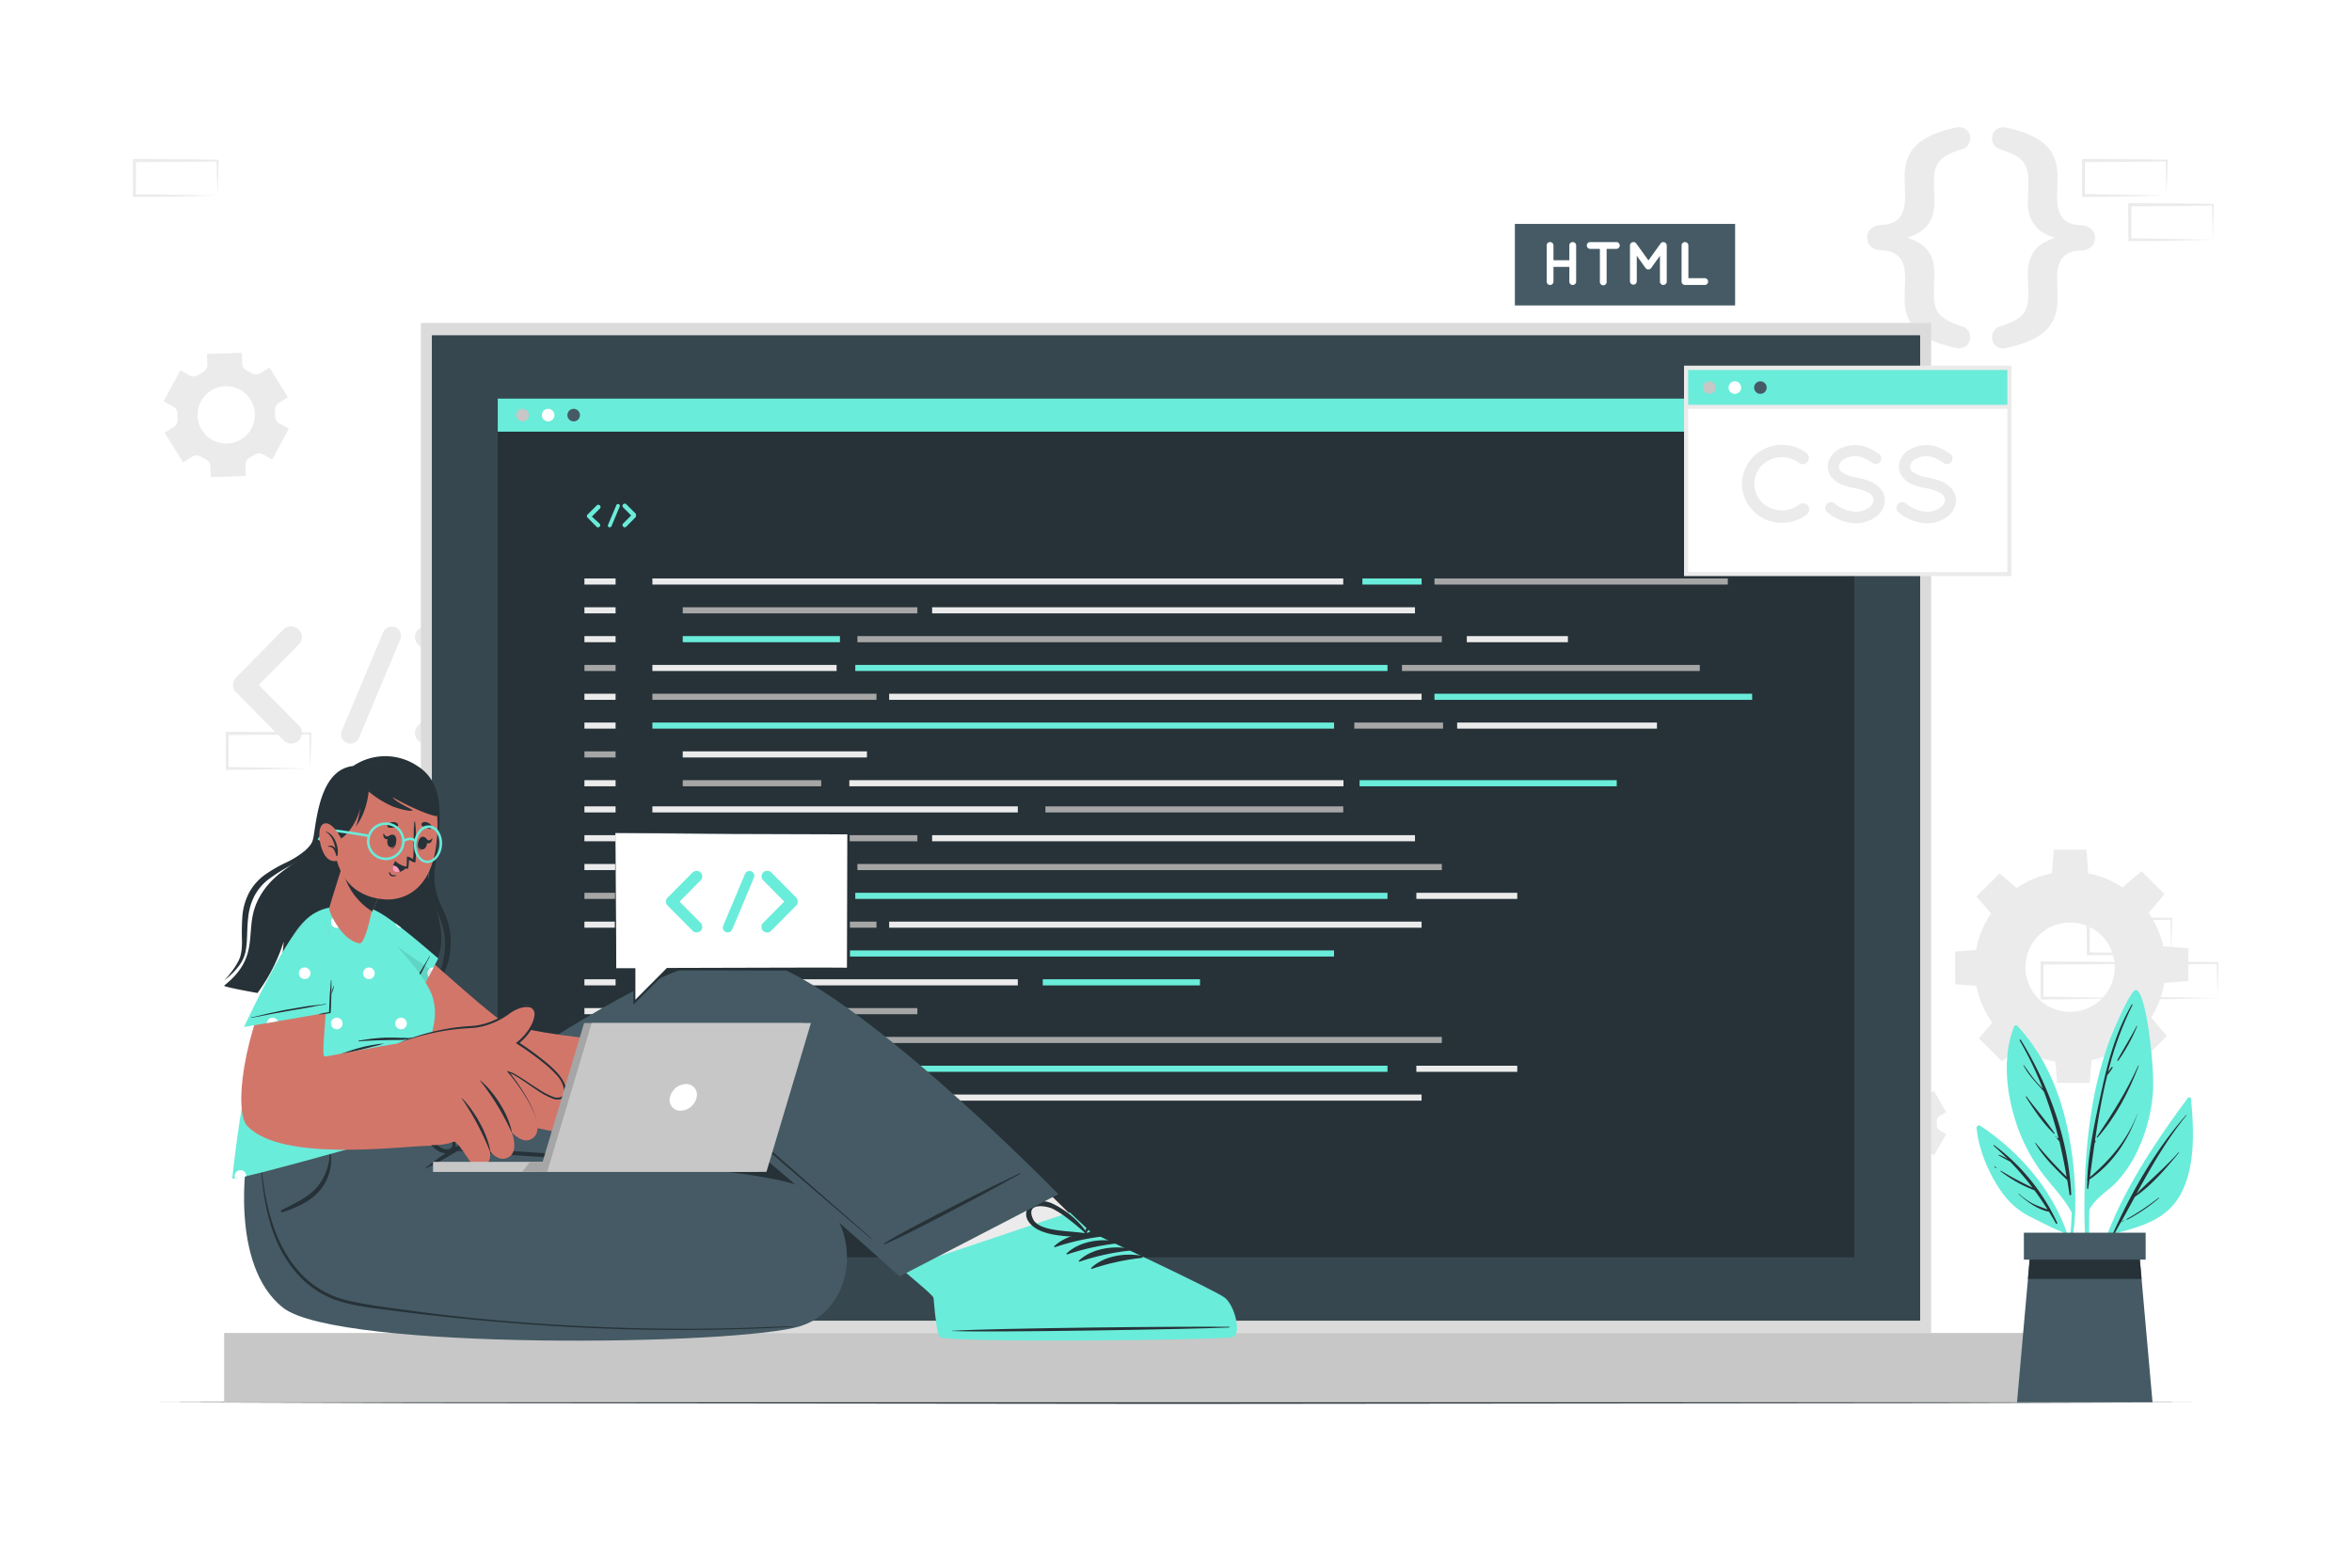 <svg class="animated" id="freepik_stories-code-typing" xmlns="http://www.w3.org/2000/svg" viewBox="0 0 750 500" version="1.1" xmlns:xlink="http://www.w3.org/1999/xlink" xmlns:svgjs="http://svgjs.com/svgjs"><style>svg#freepik_stories-code-typing:not(.animated) .animable {opacity: 0;}svg#freepik_stories-code-typing.animated #freepik--background-complete--inject-22 {animation: 1s 1 forwards cubic-bezier(.36,-0.01,.5,1.38) slideDown;animation-delay: 0s;}svg#freepik_stories-code-typing.animated #freepik--Floor--inject-22 {animation: 1s 1 forwards cubic-bezier(.36,-0.01,.5,1.38) slideRight;animation-delay: 0s;}svg#freepik_stories-code-typing.animated #freepik--Device--inject-22 {animation: 1s 1 forwards cubic-bezier(.36,-0.01,.5,1.38) slideDown;animation-delay: 0s;}svg#freepik_stories-code-typing.animated #freepik--Windows--inject-22 {animation: 1s 1 forwards cubic-bezier(.36,-0.01,.5,1.38) fadeIn;animation-delay: 0s;}svg#freepik_stories-code-typing.animated #freepik--Character--inject-22 {animation: 1s 1 forwards cubic-bezier(.36,-0.01,.5,1.38) zoomIn;animation-delay: 0s;}svg#freepik_stories-code-typing.animated #freepik--speech-bubble--inject-22 {animation: 1s 1 forwards cubic-bezier(.36,-0.01,.5,1.38) zoomOut;animation-delay: 0s;}svg#freepik_stories-code-typing.animated #freepik--Plant--inject-22 {animation: 1s 1 forwards cubic-bezier(.36,-0.01,.5,1.38) zoomIn;animation-delay: 0s;}            @keyframes slideDown {                0% {                    opacity: 0;                    transform: translateY(-30px);                }                100% {                    opacity: 1;                    transform: translateY(0);                }            }                    @keyframes slideRight {                0% {                    opacity: 0;                    transform: translateX(30px);                }                100% {                    opacity: 1;                    transform: translateX(0);                }            }                    @keyframes fadeIn {                0% {                    opacity: 0;                }                100% {                    opacity: 1;                }            }                    @keyframes zoomIn {                0% {                    opacity: 0;                    transform: scale(0.5);                }                100% {                    opacity: 1;                    transform: scale(1);                }            }                    @keyframes zoomOut {                0% {                    opacity: 0;                    transform: scale(1.5);                }                100% {                    opacity: 1;                    transform: scale(1);                }            }        </style><g id="freepik--background-complete--inject-22" class="animable" style="transform-origin: 374.915px 206.278px;"><path d="M692.37,304.22l-13.12.28-6.66.11c-2.23.05-4.47,0-6.7.06h-.44v-.45L665.39,293v-.5h.5l13.24.06c4.42,0,8.83.11,13.24.16h.28V293c0,1.9-.08,3.79-.13,5.66Zm0,0-.14-5.65c-.05-1.86-.11-3.7-.13-5.54l.27.28c-4.41.05-8.82.16-13.24.16l-13.24.06.5-.5,0,11.19-.45-.44c2.18,0,4.36,0,6.55.05L679,304Z" style="fill: rgb(235, 235, 235); transform-origin: 679.02px 298.585px;" id="eln5iolj92jtf" class="animable"></path><path d="M677.6,318.33l-13.12.28-6.67.11c-2.22,0-4.46,0-6.69.06h-.44v-.45l0-11.19v-.5h.5l13.24.07c4.41,0,8.83.11,13.24.16h.28v.27c0,1.9-.08,3.79-.13,5.66Zm0,0-.14-5.65c-.05-1.86-.11-3.7-.13-5.54l.27.28c-4.41.05-8.83.16-13.24.16l-13.24.06.5-.5,0,11.19-.45-.44c2.18,0,4.36,0,6.55.05l6.57.12Z" style="fill: rgb(235, 235, 235); transform-origin: 664.31px 312.71px;" id="el571m3c0v766" class="animable"></path><path d="M707.14,318.33l-13.12.28-6.66.11c-2.23,0-4.47,0-6.7.06h-.44v-.45l-.06-11.19v-.5h.5l13.24.07c4.42,0,8.83.11,13.24.16h.28v.27c0,1.9-.09,3.79-.13,5.66Zm0,0-.14-5.65c0-1.86-.11-3.7-.13-5.54l.27.28c-4.41.05-8.82.16-13.24.16l-13.24.06.5-.5,0,11.19-.45-.44c2.19,0,4.36,0,6.55.05l6.58.12Z" style="fill: rgb(235, 235, 235); transform-origin: 693.79px 312.71px;" id="eligixrbnzdz" class="animable"></path><path d="M314.79,171.07l-13.12.28-6.66.11c-2.23,0-4.47,0-6.7,0h-.44v-.45l-.06-11.19v-.5h.5l13.24.06c4.42,0,8.83.11,13.24.16h.28v.27c0,1.9-.09,3.78-.14,5.65Zm0,0-.14-5.66c0-1.86-.11-3.7-.13-5.53l.27.27c-4.41,0-8.82.16-13.24.16l-13.24.07.5-.5-.05,11.19-.45-.45c2.18,0,4.36,0,6.55.06l6.58.11Z" style="fill: rgb(235, 235, 235); transform-origin: 301.44px 165.39px;" id="el464m6wxv3kg" class="animable"></path><path d="M300,185.18l-13.12.28-6.67.11c-2.22,0-4.46,0-6.69.05h-.44v-.45L273,174v-.5h.5l13.24.06c4.41,0,8.83.11,13.24.16h.28V174c0,1.9-.08,3.78-.13,5.65Zm0,0-.14-5.66c-.05-1.86-.11-3.7-.13-5.53l.27.27c-4.41.05-8.83.16-13.24.16l-13.24.07.5-.5L274,185.18l-.45-.45c2.18,0,4.36,0,6.55.06l6.57.11Z" style="fill: rgb(235, 235, 235); transform-origin: 286.63px 179.56px;" id="eljts8ru6do2" class="animable"></path><path d="M329.56,185.18l-13.12.28-6.66.11c-2.23,0-4.46,0-6.7.05h-.44v-.45L302.58,174v-.5h.5l13.24.06c4.42,0,8.83.11,13.24.16h.28V174c0,1.9-.09,3.78-.13,5.65Zm0,0-.14-5.66c0-1.86-.11-3.7-.13-5.53l.27.27c-4.41.05-8.82.16-13.24.16l-13.24.07.5-.5-.05,11.19-.45-.45c2.19,0,4.36,0,6.55.06l6.58.11Z" style="fill: rgb(235, 235, 235); transform-origin: 316.21px 179.56px;" id="eltccyyojcvpp" class="animable"></path><path d="M98.88,245.11l-13.12.28-6.67.11c-2.22,0-4.46,0-6.69.05H72v-.45l0-11.19v-.5h.5l13.24.06c4.41,0,8.83.11,13.24.16h.28v.27c0,1.9-.08,3.78-.13,5.65Zm0,0-.14-5.66c0-1.86-.11-3.7-.13-5.53l.27.27c-4.41.05-8.83.16-13.24.16l-13.24.07.5-.5-.05,11.19-.45-.45c2.18,0,4.36,0,6.55.06l6.57.11Z" style="fill: rgb(235, 235, 235); transform-origin: 85.63px 239.48px;" id="elhmijwxq775p" class="animable"></path><path d="M537.86,171.06l-13.12.28-6.66.11c-2.23.05-4.47,0-6.7.05h-.44v-.45l-.06-11.19v-.5h.5l13.24.06c4.42,0,8.83.12,13.24.17h.28v.27c0,1.9-.08,3.79-.13,5.65Zm0,0-.14-5.65c-.05-1.87-.11-3.71-.13-5.54l.27.27c-4.41.05-8.82.16-13.24.17l-13.24.06.5-.5-.05,11.19-.45-.45c2.18,0,4.36,0,6.55.06l6.58.11Z" style="fill: rgb(235, 235, 235); transform-origin: 524.51px 165.43px;" id="eliyrw2c53ilr" class="animable"></path><path d="M690.84,62.38l-13.12.28-6.67.11c-2.22,0-4.46,0-6.69.06h-.44v-.45l0-11.19v-.5h.5l13.24.06c4.41,0,8.83.12,13.24.17h.28v.27c0,1.9-.08,3.79-.13,5.65Zm0,0-.14-5.65c-.05-1.87-.11-3.71-.13-5.54l.27.27c-4.41,0-8.83.16-13.24.17l-13.24.06.5-.5-.05,11.19-.45-.45c2.18,0,4.36,0,6.55.06l6.57.11Z" style="fill: rgb(235, 235, 235); transform-origin: 677.55px 56.76px;" id="elqy3tonv7is" class="animable"></path><path d="M705.61,76.49l-13.12.28-6.66.11c-2.23.05-4.47,0-6.7.05h-.44v-.45l-.06-11.19v-.5h.5l13.24.06c4.42,0,8.83.12,13.24.17h.28v.27c0,1.9-.09,3.79-.14,5.65Zm0,0-.14-5.65c0-1.87-.11-3.71-.13-5.54l.27.27c-4.41.05-8.82.16-13.24.17l-13.24.06.5-.5,0,11.19-.45-.45c2.18,0,4.36,0,6.55.06l6.58.11Z" style="fill: rgb(235, 235, 235); transform-origin: 692.26px 70.86px;" id="eljluhp1mure" class="animable"></path><path d="M69.34,62.39l-13.13.28-6.66.11c-2.22,0-4.46,0-6.69.06h-.45v-.45l0-11.19v-.5h.51l13.24.07c4.41,0,8.82.11,13.24.16h.27v.27c0,1.9-.09,3.79-.13,5.66Zm0,0-.15-5.65c0-1.87-.11-3.71-.13-5.54l.28.27c-4.42.06-8.83.16-13.24.17l-13.24.06.5-.5L43.3,62.39,42.86,62c2.18,0,4.35,0,6.54,0l6.58.11Z" style="fill: rgb(235, 235, 235); transform-origin: 56.04px 56.77px;" id="elzeu50zpt0o" class="animable"></path><path d="M61.29,145.65a2.65,2.65,0,0,1,2.78,0l.72.41c.24.13.49.26.74.37a2.65,2.65,0,0,1,1.55,2.31l.11,3.42,11.16-.34-.1-3.43a2.62,2.62,0,0,1,1.4-2.41,13.71,13.71,0,0,0,1.41-.87,2.66,2.66,0,0,1,2.77-.18l3,1.62,5.28-9.85-3-1.62a2.64,2.64,0,0,1-1.38-2.4,15.26,15.26,0,0,0-.06-1.66,2.67,2.67,0,0,1,1.23-2.5l2.92-1.81-5.89-9.49L83,119.05a2.63,2.63,0,0,1-2.77,0c-.24-.14-.47-.28-.72-.41l-.73-.37a2.66,2.66,0,0,1-1.56-2.31l-.1-3.43L66,112.86l.11,3.42a2.68,2.68,0,0,1-1.4,2.41,12.92,12.92,0,0,0-1.42.88,2.66,2.66,0,0,1-2.78.17l-3-1.61L52.18,128l3,1.62A2.65,2.65,0,0,1,56.58,132a15.45,15.45,0,0,0,.05,1.67,2.66,2.66,0,0,1-1.23,2.5L52.49,138l5.89,9.49ZM64.09,128a9.14,9.14,0,1,1,3.74,12.38A9.14,9.14,0,0,1,64.09,128Z" style="fill: rgb(235, 235, 235); transform-origin: 72.145px 132.345px;" id="ellrkh5bq2o3n" class="animable"></path><path d="M594.87,355.89a1.85,1.85,0,0,1,.91,1.72c0,.2,0,.39,0,.58s0,.39,0,.58a1.85,1.85,0,0,1-.91,1.72l-2.08,1.2,3.91,6.78,2.08-1.2a1.85,1.85,0,0,1,2,.07,11.41,11.41,0,0,0,1,.58,1.85,1.85,0,0,1,1,1.65V372h7.83v-2.4a1.86,1.86,0,0,1,1-1.65,9.12,9.12,0,0,0,1-.58,1.85,1.85,0,0,1,2-.07l2.08,1.2,3.91-6.78-2.09-1.21a1.84,1.84,0,0,1-.9-1.71c0-.19,0-.39,0-.58s0-.38,0-.58a1.85,1.85,0,0,1,.91-1.72l2.08-1.2-3.91-6.78-2.07,1.2a1.85,1.85,0,0,1-2-.07c-.33-.21-.67-.4-1-.58a1.86,1.86,0,0,1-1-1.65v-2.4h-7.83v2.4a1.85,1.85,0,0,1-1,1.65,11,11,0,0,0-1,.58,1.85,1.85,0,0,1-2,.07l-2.08-1.2-3.91,6.78Zm11.81-4.11a6.41,6.41,0,1,1-6.41,6.41A6.41,6.41,0,0,1,606.68,351.78Z" style="fill: rgb(235, 235, 235); transform-origin: 606.695px 358.22px;" id="elkwyflybmtnl" class="animable"></path><path d="M629.63,308.5A30.47,30.47,0,1,0,660.1,278,30.48,30.48,0,0,0,629.63,308.5Zm16.24,0a14.24,14.24,0,1,1,14.23,14.22A14.24,14.24,0,0,1,645.87,308.5Z" style="fill: rgb(235, 235, 235); transform-origin: 660.1px 308.47px;" id="ely9wqmzrsy2" class="animable"></path><polygon points="654.24 279.29 665.96 279.29 665.31 270.99 654.89 270.99 654.24 279.29" style="fill: rgb(235, 235, 235); transform-origin: 660.1px 275.14px;" id="elypu9n3oo4en" class="animable"></polygon><polygon points="676.55 283.24 684.83 291.52 690.24 285.2 682.87 277.83 676.55 283.24" style="fill: rgb(235, 235, 235); transform-origin: 683.395px 284.675px;" id="elcw3r2grfrbn" class="animable"></polygon><polygon points="689.53 301.8 689.53 313.52 697.82 312.87 697.82 302.45 689.53 301.8" style="fill: rgb(235, 235, 235); transform-origin: 693.675px 307.66px;" id="elmjer2jvt5ff" class="animable"></polygon><polygon points="685.58 324.1 677.29 332.39 683.62 337.8 690.99 330.43 685.58 324.1" style="fill: rgb(235, 235, 235); transform-origin: 684.14px 330.95px;" id="el9twpv7plgln" class="animable"></polygon><polygon points="667.01 337.08 655.3 337.08 655.95 345.38 666.37 345.38 667.01 337.08" style="fill: rgb(235, 235, 235); transform-origin: 661.155px 341.23px;" id="eldykoqdzuec7" class="animable"></polygon><polygon points="644.71 333.13 636.42 324.85 631.02 331.17 638.39 338.54 644.71 333.13" style="fill: rgb(235, 235, 235); transform-origin: 637.865px 331.695px;" id="elh4w5ekgkd2" class="animable"></polygon><polygon points="631.73 314.57 631.73 302.85 623.44 303.5 623.44 313.92 631.73 314.57" style="fill: rgb(235, 235, 235); transform-origin: 627.585px 308.71px;" id="elbnnmohn8ykp" class="animable"></polygon><polygon points="635.68 292.27 643.97 283.98 637.64 278.57 630.27 285.94 635.68 292.27" style="fill: rgb(235, 235, 235); transform-origin: 637.12px 285.42px;" id="elvqu42ouwj4" class="animable"></polygon><path d="M639.81,111c-2.58.58-4.58-1-4.58-3.42a3.5,3.5,0,0,1,2.33-3.41c8.08-2.5,9.25-5.08,9.25-10.74,0-1.67-.17-4.41-.17-6.16,0-6.5,3.08-9.58,8.66-11.41-5.5-1.75-8.66-4.92-8.66-11.41,0-1.75.17-4.5.17-6.16,0-5.66-1.17-8.25-9.25-10.74a3.52,3.52,0,0,1-2.33-3.42c0-2.41,2-4,4.58-3.41,12.91,2.83,16.32,8,16.32,16.07,0,1.25-.17,4.58-.17,6,0,6.17,2.17,8.83,7.83,9.08,2.67.17,4.25,1.75,4.25,4s-1.58,3.83-4.25,4c-5.66.17-7.83,2.92-7.83,9,0,1.41.17,4.74.17,6C656.13,103,652.72,108.13,639.81,111Z" style="fill: rgb(235, 235, 235); transform-origin: 651.634px 75.858px;" id="elnz7r7fw9s4" class="animable"></path><path d="M623.66,40.68c2.58-.59,4.57,1,4.57,3.41a3.47,3.47,0,0,1-2.41,3.42c-8,2.49-9.16,5.08-9.16,10.74,0,1.66.17,4.41.17,6.16,0,6.49-3.08,9.58-8.66,11.41,5.49,1.75,8.66,4.91,8.66,11.41,0,1.75-.17,4.49-.17,6.16,0,5.66,1.17,8.24,9.16,10.74a3.46,3.46,0,0,1,2.41,3.41c0,2.42-2,4-4.57,3.42-12.91-2.83-16.33-8-16.33-16.16,0-1.25.17-4.58.17-6,0-6.08-2.25-8.83-7.91-9-2.58-.16-4.16-1.74-4.16-4s1.58-3.83,4.16-4c5.66-.25,7.91-2.91,7.91-9.08,0-1.41-.17-4.74-.17-6C607.33,48.67,610.75,43.51,623.66,40.68Z" style="fill: rgb(235, 235, 235); transform-origin: 611.831px 75.818px;" id="elnx28exiufl" class="animable"></path><path d="M95.29,231.34a3.39,3.39,0,0,1-2.36,5.81,3.61,3.61,0,0,1-2.48-1L75.32,220.84a.42.42,0,0,1-.27-.33,1.34,1.34,0,0,0-.17-.11,1.88,1.88,0,0,1-.16-.43.27.27,0,0,1-.16-.21c0-.11,0-.27-.11-.33s-.11-.21-.11-.27v-.37c0-.11,0-.16,0-.32s0-.22,0-.27v-.38c0-.11.11-.16.11-.22s.06-.26.11-.43,0,0,0-.1a5.14,5.14,0,0,1,.27-.49.11.11,0,0,1,.11-.11.93.93,0,0,1,.33-.37l15.13-15.35a3.49,3.49,0,0,1,4.84,0,3.4,3.4,0,0,1,0,4.84L82.53,218.47Z" style="fill: rgb(235, 235, 235); transform-origin: 85.323px 218.462px;" id="elt8y838l2grq" class="animable"></path><path d="M109,233.06l13.2-31.4a3,3,0,0,1,3.93-1.56,2.91,2.91,0,0,1,1.51,3.82l-13.2,31.46a3,3,0,0,1-2.75,1.77,2.55,2.55,0,0,1-1.07-.21A2.92,2.92,0,0,1,109,233.06Z" style="fill: rgb(235, 235, 235); transform-origin: 118.319px 218.504px;" id="eljjvk29onruq" class="animable"></path><path d="M153.7,220.4s0,.06,0,.06a3.4,3.4,0,0,1-.38.38l-15.13,15.35a3.51,3.51,0,0,1-2.43,1,3.47,3.47,0,0,1-2.42-1,3.41,3.41,0,0,1,0-4.85l12.76-12.87-12.76-12.88a3.4,3.4,0,0,1,0-4.84,3.5,3.5,0,0,1,4.85,0l15.13,15.35a2.23,2.23,0,0,1,.38.37s0,.11,0,.11a4.24,4.24,0,0,1,.27.49c0,.05.06.05.06.1a2.62,2.62,0,0,0,.15.49c0,.05.06.05.06.16v.38c0,.05.06.21.06.27s-.06.21-.06.26v.43c0,.06-.06.06-.06.11-.1.22-.1.38-.15.49s-.06.05-.06.16S153.81,220.19,153.7,220.4Z" style="fill: rgb(235, 235, 235); transform-origin: 143.314px 218.482px;" id="eleqbn81jvn2c" class="animable"></path></g><g id="freepik--Floor--inject-22" class="animable" style="transform-origin: 375px 447.25px;"><polygon points="50.72 447.25 131.79 447.01 212.86 446.92 375 446.75 537.14 446.92 618.21 447.01 699.28 447.25 618.21 447.5 537.14 447.59 375 447.75 212.86 447.58 131.79 447.5 50.72 447.25" style="fill: rgb(38, 50, 56); transform-origin: 375px 447.25px;" id="elmk8t4tqereh" class="animable"></polygon></g><g id="freepik--Device--inject-22" class="animable" style="transform-origin: 374.995px 275.125px;"><rect x="71.48" y="425.14" width="607.03" height="22.11" style="fill: rgb(199, 199, 199); transform-origin: 374.995px 436.195px;" id="el0i3q7yo9ie1u" class="animable"></rect><rect x="134.21" y="103" width="481.59" height="322.15" style="fill: rgb(219, 219, 219); transform-origin: 375.005px 264.075px;" id="elgx8wxcdtmem" class="animable"></rect><rect x="137.71" y="106.93" width="474.59" height="314.29" style="fill: rgb(55, 71, 79); transform-origin: 375.005px 264.075px;" id="el263ruxhxdm9" class="animable"></rect><rect x="158.72" y="127.13" width="432.56" height="273.88" style="fill: rgb(38, 50, 56); transform-origin: 375px 264.07px;" id="elamp5ukqqkd" class="animable"></rect><rect x="158.72" y="127.13" width="432.56" height="10.54" style="fill: rgb(106, 236, 218); transform-origin: 375px 132.4px;" id="elgygs6l2x9un" class="animable"></rect><path d="M168.64,132.4a2,2,0,1,1-2-2A2,2,0,0,1,168.64,132.4Z" style="fill: rgb(199, 199, 199); transform-origin: 166.64px 132.4px;" id="el5y3r6jzsn8g" class="animable"></path><path d="M176.79,132.4a2,2,0,1,1-2-2A2,2,0,0,1,176.79,132.4Z" style="fill: rgb(255, 255, 255); transform-origin: 174.79px 132.4px;" id="elcmtlfnqwzzg" class="animable"></path><path d="M184.93,132.4a2,2,0,1,1-2-2A2,2,0,0,1,184.93,132.4Z" style="fill: rgb(69, 90, 100); transform-origin: 182.93px 132.4px;" id="el4rg72sdoq6g" class="animable"></path><rect x="186.36" y="184.49" width="9.94" height="1.95" style="fill: rgb(235, 235, 235); transform-origin: 191.33px 185.465px;" id="el5w61e8oivdf" class="animable"></rect><rect x="208.03" y="184.49" width="220.3" height="1.95" style="fill: rgb(235, 235, 235); transform-origin: 318.18px 185.465px;" id="eldhsdk4hnnlb" class="animable"></rect><rect x="434.44" y="184.49" width="18.88" height="1.95" style="fill: rgb(106, 236, 218); transform-origin: 443.88px 185.465px;" id="elnxxs3b4iuv" class="animable"></rect><rect x="464.65" y="230.45" width="63.72" height="1.94" style="fill: rgb(235, 235, 235); transform-origin: 496.51px 231.42px;" id="elcbp5ak725ej" class="animable"></rect><rect x="457.42" y="184.49" width="93.54" height="1.95" style="fill: rgb(166, 166, 166); transform-origin: 504.19px 185.465px;" id="elrc2kht43va" class="animable"></rect><rect x="186.36" y="193.68" width="9.94" height="1.95" style="fill: rgb(235, 235, 235); transform-origin: 191.33px 194.655px;" id="elslq2p0axun" class="animable"></rect><rect x="217.71" y="193.68" width="74.82" height="1.95" style="fill: rgb(166, 166, 166); transform-origin: 255.12px 194.655px;" id="elxy9adua97y" class="animable"></rect><rect x="431.86" y="230.45" width="28.3" height="1.94" style="fill: rgb(166, 166, 166); transform-origin: 446.01px 231.42px;" id="ell08i5d3vyt" class="animable"></rect><rect x="208.03" y="221.26" width="71.46" height="1.95" style="fill: rgb(166, 166, 166); transform-origin: 243.76px 222.235px;" id="elvrvh4z7chgm" class="animable"></rect><rect x="217.71" y="202.88" width="50.13" height="1.95" style="fill: rgb(106, 236, 218); transform-origin: 242.775px 203.855px;" id="el93u5g7lm69o" class="animable"></rect><rect x="447.06" y="212.07" width="94.97" height="1.94" style="fill: rgb(166, 166, 166); transform-origin: 494.545px 213.04px;" id="el72xsd6gfk4k" class="animable"></rect><rect x="333.36" y="257.18" width="94.97" height="1.94" style="fill: rgb(166, 166, 166); transform-origin: 380.845px 258.15px;" id="elmyt9c844c6j" class="animable"></rect><rect x="273.41" y="202.88" width="186.36" height="1.95" style="fill: rgb(166, 166, 166); transform-origin: 366.59px 203.855px;" id="elvj98bp72hg" class="animable"></rect><rect x="208.03" y="230.45" width="217.37" height="1.94" style="fill: rgb(106, 236, 218); transform-origin: 316.715px 231.42px;" id="elzx4qjy2fcq" class="animable"></rect><rect x="297.23" y="193.68" width="153.98" height="1.95" style="fill: rgb(235, 235, 235); transform-origin: 374.22px 194.655px;" id="el6x6uhg2xus" class="animable"></rect><rect x="467.73" y="202.88" width="32.24" height="1.95" style="fill: rgb(235, 235, 235); transform-origin: 483.85px 203.855px;" id="el78dkebw6gsn" class="animable"></rect><rect x="186.36" y="202.88" width="9.94" height="1.95" style="fill: rgb(235, 235, 235); transform-origin: 191.33px 203.855px;" id="elzmha1bg93cm" class="animable"></rect><rect x="186.36" y="212.07" width="9.94" height="1.94" style="fill: rgb(166, 166, 166); transform-origin: 191.33px 213.04px;" id="elswjbs9lfsc8" class="animable"></rect><rect x="208.03" y="212.07" width="58.74" height="1.94" style="fill: rgb(235, 235, 235); transform-origin: 237.4px 213.04px;" id="el2z17omazdp5" class="animable"></rect><rect x="217.71" y="239.64" width="58.74" height="1.95" style="fill: rgb(235, 235, 235); transform-origin: 247.08px 240.615px;" id="eltjqbw7lkz7" class="animable"></rect><rect x="433.54" y="248.83" width="82" height="1.95" style="fill: rgb(106, 236, 218); transform-origin: 474.54px 249.805px;" id="elivdc3t8cu4" class="animable"></rect><rect x="270.83" y="248.83" width="157.57" height="1.95" style="fill: rgb(235, 235, 235); transform-origin: 349.615px 249.805px;" id="elr9gxyl0ml6k" class="animable"></rect><rect x="217.71" y="248.83" width="44.15" height="1.95" style="fill: rgb(166, 166, 166); transform-origin: 239.785px 249.805px;" id="ele2z639b6bfd" class="animable"></rect><rect x="283.53" y="221.26" width="169.78" height="1.95" style="fill: rgb(235, 235, 235); transform-origin: 368.42px 222.235px;" id="elly37525b90i" class="animable"></rect><rect x="457.42" y="221.26" width="101.3" height="1.95" style="fill: rgb(106, 236, 218); transform-origin: 508.07px 222.235px;" id="el0ifbqa0dsq7g" class="animable"></rect><rect x="272.73" y="212.07" width="169.71" height="1.94" style="fill: rgb(106, 236, 218); transform-origin: 357.585px 213.04px;" id="elvzq3074cyck" class="animable"></rect><rect x="186.36" y="221.26" width="9.94" height="1.95" style="fill: rgb(235, 235, 235); transform-origin: 191.33px 222.235px;" id="elqgqlbeyl1v" class="animable"></rect><rect x="186.36" y="230.45" width="9.94" height="1.94" style="fill: rgb(235, 235, 235); transform-origin: 191.33px 231.42px;" id="el0bujzqyrva76" class="animable"></rect><rect x="186.36" y="239.64" width="9.94" height="1.95" style="fill: rgb(166, 166, 166); transform-origin: 191.33px 240.615px;" id="elrk8kvpvdb7" class="animable"></rect><rect x="186.36" y="248.83" width="9.94" height="1.95" style="fill: rgb(235, 235, 235); transform-origin: 191.33px 249.805px;" id="elzoe93220dk" class="animable"></rect><rect x="186.36" y="257.18" width="9.94" height="1.94" style="fill: rgb(235, 235, 235); transform-origin: 191.33px 258.15px;" id="el352viuc30td" class="animable"></rect><rect x="208.03" y="257.18" width="116.53" height="1.94" style="fill: rgb(235, 235, 235); transform-origin: 266.295px 258.15px;" id="elfpxhc7p3c8n" class="animable"></rect><rect x="186.36" y="266.37" width="9.94" height="1.95" style="fill: rgb(235, 235, 235); transform-origin: 191.33px 267.345px;" id="elx9yr0lco3jf" class="animable"></rect><rect x="217.71" y="266.37" width="74.82" height="1.95" style="fill: rgb(166, 166, 166); transform-origin: 255.12px 267.345px;" id="eljvrgntrnb9r" class="animable"></rect><rect x="208.03" y="293.94" width="71.46" height="1.94" style="fill: rgb(166, 166, 166); transform-origin: 243.76px 294.91px;" id="elpt41vle1tbq" class="animable"></rect><rect x="217.71" y="275.56" width="50.13" height="1.95" style="fill: rgb(106, 236, 218); transform-origin: 242.775px 276.535px;" id="el2qidtthwhoq" class="animable"></rect><rect x="332.52" y="312.33" width="50.13" height="1.95" style="fill: rgb(106, 236, 218); transform-origin: 357.585px 313.305px;" id="elzacqsapm43" class="animable"></rect><rect x="217.71" y="330.71" width="50.13" height="1.95" style="fill: rgb(106, 236, 218); transform-origin: 242.775px 331.685px;" id="ellvzgwqylni" class="animable"></rect><rect x="273.41" y="275.56" width="186.36" height="1.95" style="fill: rgb(166, 166, 166); transform-origin: 366.59px 276.535px;" id="eljaa58e0681" class="animable"></rect><rect x="208.03" y="303.13" width="217.37" height="1.95" style="fill: rgb(106, 236, 218); transform-origin: 316.715px 304.105px;" id="elsb1rjltj8p" class="animable"></rect><rect x="297.23" y="266.37" width="153.98" height="1.95" style="fill: rgb(235, 235, 235); transform-origin: 374.22px 267.345px;" id="elwrqjsdfafer" class="animable"></rect><rect x="451.64" y="284.75" width="32.18" height="1.95" style="fill: rgb(235, 235, 235); transform-origin: 467.73px 285.725px;" id="elhza5tpxe6tb" class="animable"></rect><rect x="186.36" y="275.56" width="9.94" height="1.95" style="fill: rgb(235, 235, 235); transform-origin: 191.33px 276.535px;" id="elcv7tnpjyd34" class="animable"></rect><rect x="186.36" y="284.75" width="9.94" height="1.95" style="fill: rgb(166, 166, 166); transform-origin: 191.33px 285.725px;" id="elzyl2awok1y" class="animable"></rect><rect x="208.03" y="284.75" width="58.74" height="1.95" style="fill: rgb(235, 235, 235); transform-origin: 237.4px 285.725px;" id="eldnmnzeocql7" class="animable"></rect><rect x="283.53" y="293.94" width="169.78" height="1.94" style="fill: rgb(235, 235, 235); transform-origin: 368.42px 294.91px;" id="ellwi5dsj6m29" class="animable"></rect><rect x="272.73" y="284.75" width="169.71" height="1.95" style="fill: rgb(106, 236, 218); transform-origin: 357.585px 285.725px;" id="elxzkr58hmvu" class="animable"></rect><rect x="186.36" y="293.94" width="9.94" height="1.94" style="fill: rgb(235, 235, 235); transform-origin: 191.33px 294.91px;" id="el2iyzvfgxxja" class="animable"></rect><rect x="186.36" y="312.33" width="9.94" height="1.95" style="fill: rgb(235, 235, 235); transform-origin: 191.33px 313.305px;" id="elh22sqfs1l9n" class="animable"></rect><rect x="208.03" y="312.33" width="116.53" height="1.95" style="fill: rgb(235, 235, 235); transform-origin: 266.295px 313.305px;" id="elg532t5lb7o" class="animable"></rect><rect x="186.36" y="321.52" width="9.94" height="1.95" style="fill: rgb(235, 235, 235); transform-origin: 191.33px 322.495px;" id="el4u37i4v30ns" class="animable"></rect><rect x="217.71" y="321.52" width="74.82" height="1.95" style="fill: rgb(166, 166, 166); transform-origin: 255.12px 322.495px;" id="eloyu9u50hv1" class="animable"></rect><rect x="208.03" y="349.09" width="71.46" height="1.95" style="fill: rgb(166, 166, 166); transform-origin: 243.76px 350.065px;" id="elq1osoh16rc" class="animable"></rect><rect x="273.41" y="330.71" width="186.36" height="1.95" style="fill: rgb(166, 166, 166); transform-origin: 366.59px 331.685px;" id="el75e9ae7ge8f" class="animable"></rect><rect x="451.64" y="339.9" width="32.18" height="1.95" style="fill: rgb(235, 235, 235); transform-origin: 467.73px 340.875px;" id="elaio0nqncydh" class="animable"></rect><rect x="186.36" y="330.71" width="9.94" height="1.95" style="fill: rgb(235, 235, 235); transform-origin: 191.33px 331.685px;" id="el6mttrqnxh75" class="animable"></rect><rect x="186.36" y="339.9" width="9.94" height="1.95" style="fill: rgb(166, 166, 166); transform-origin: 191.33px 340.875px;" id="el0e5xzi1zw4ps" class="animable"></rect><rect x="208.03" y="339.9" width="58.74" height="1.95" style="fill: rgb(235, 235, 235); transform-origin: 237.4px 340.875px;" id="elii8ke892hah" class="animable"></rect><rect x="283.53" y="349.09" width="169.78" height="1.95" style="fill: rgb(235, 235, 235); transform-origin: 368.42px 350.065px;" id="eldefoka4opr" class="animable"></rect><rect x="272.73" y="339.9" width="169.71" height="1.95" style="fill: rgb(106, 236, 218); transform-origin: 357.585px 340.875px;" id="elr60j7r55ic" class="animable"></rect><rect x="186.36" y="349.09" width="9.94" height="1.95" style="fill: rgb(235, 235, 235); transform-origin: 191.33px 350.065px;" id="el2wr1fc7lnzl" class="animable"></rect><path d="M191.18,167a.67.67,0,0,1,0,1,.69.69,0,0,1-.47.2.71.71,0,0,1-.49-.2l-3-3.05a.07.07,0,0,1-.06-.06l0,0a.47.47,0,0,1,0-.09.05.05,0,0,1,0,0s0-.06,0-.07,0,0,0,0v-.08s0,0,0-.06v-.13s0,0,0,0,0-.06,0-.09,0,0,0,0,0-.07.05-.1a0,0,0,0,1,0,0,.15.15,0,0,1,.07-.07l3-3a.69.69,0,0,1,1,0,.67.67,0,0,1,0,1l-2.54,2.56Z" style="fill: rgb(106, 236, 218); transform-origin: 189.331px 164.593px;" id="elgqwtf4c3oc" class="animable"></path><path d="M193.91,167.35l2.62-6.24a.59.59,0,0,1,.78-.31.57.57,0,0,1,.3.76L195,167.81a.6.6,0,0,1-.55.36.41.41,0,0,1-.21,0A.57.57,0,0,1,193.91,167.35Z" style="fill: rgb(106, 236, 218); transform-origin: 195.75px 164.467px;" id="ele25t9r2dnk6" class="animable"></path><path d="M202.8,164.84h0l-.08.07-3,3.05a.68.68,0,0,1-1,0,.67.67,0,0,1,0-1l2.54-2.56-2.54-2.56a.67.67,0,0,1,0-1,.69.69,0,0,1,1,0l3,3,.08.07s0,0,0,0,0,.07,0,.1,0,0,0,0a.54.54,0,0,0,0,.1s0,0,0,0v.08l0,0s0,0,0,.05v.09s0,0,0,0a.93.93,0,0,0,0,.1s0,0,0,0A.89.89,0,0,0,202.8,164.84Z" style="fill: rgb(106, 236, 218); transform-origin: 200.648px 164.402px;" id="el2ona9ztd3w6" class="animable"></path></g><g id="freepik--Windows--inject-22" class="animable" style="transform-origin: 562.235px 127.575px;"><rect x="537.66" y="117.31" width="103.1" height="65.77" style="fill: rgb(255, 255, 255); transform-origin: 589.21px 150.195px;" id="el1hdsbrtxjd9i" class="animable"></rect><path d="M641.41,183.73H537V116.66h104.4Zm-103.1-1.3H640.1V118H538.31Z" style="fill: rgb(235, 235, 235); transform-origin: 589.205px 150.195px;" id="elas4ae35kizd" class="animable"></path><rect x="537.66" y="117.31" width="103.1" height="12.44" style="fill: rgb(106, 236, 218); transform-origin: 589.21px 123.53px;" id="elnweaureq6b" class="animable"></rect><path d="M641.41,130.4H537V116.66h104.4Zm-103.1-1.3H640.1V118H538.31Z" style="fill: rgb(235, 235, 235); transform-origin: 589.205px 123.53px;" id="elqmgjoco32mf" class="animable"></path><path d="M555.45,154.34a12.73,12.73,0,0,1,12.72-12.47,13,13,0,0,1,8,2.7,2,2,0,0,1-2.43,3.16,8.61,8.61,0,0,0-5.57-1.91,9.2,9.2,0,0,0-6.24,2.49,8.57,8.57,0,0,0-2.53,6,8.43,8.43,0,0,0,2.53,6,9.2,9.2,0,0,0,6.24,2.49,8.74,8.74,0,0,0,5.57-1.9,2.1,2.1,0,0,1,2.77.38,2,2,0,0,1-.34,2.77,13,13,0,0,1-8,2.7A12.68,12.68,0,0,1,555.45,154.34Z" style="fill: rgb(235, 235, 235); transform-origin: 566.184px 154.31px;" id="elpwp22zriwlq" class="animable"></path><path d="M582.47,160.78a1.81,1.81,0,0,1,2.53-.24,11.31,11.31,0,0,0,6.62,2.67,7.49,7.49,0,0,0,4.33-1.28,3.13,3.13,0,0,0,1.48-2.5,1.92,1.92,0,0,0-.31-1.1,3.1,3.1,0,0,0-1-1,13.76,13.76,0,0,0-4.74-1.63h-.07a18.86,18.86,0,0,1-4.47-1.35,7.42,7.42,0,0,1-3.22-2.71,5.31,5.31,0,0,1-.8-2.84,6.41,6.41,0,0,1,2.77-5,10.26,10.26,0,0,1,6-1.84c3.32,0,5.78,1.63,7.55,2.77a1.79,1.79,0,0,1,.48,2.46,1.75,1.75,0,0,1-2.46.52c-1.76-1.18-3.46-2.22-5.57-2.22a6.62,6.62,0,0,0-3.88,1.18,2.75,2.75,0,0,0-1.32,2.18,1.68,1.68,0,0,0,.24,1,3.56,3.56,0,0,0,.94.91,12.08,12.08,0,0,0,4.33,1.52h.07a21.12,21.12,0,0,1,4.78,1.45,8.17,8.17,0,0,1,3.46,2.88,5.6,5.6,0,0,1,.83,2.94,6.67,6.67,0,0,1-3,5.37,10.77,10.77,0,0,1-6.4,2,14.93,14.93,0,0,1-8.87-3.47A1.84,1.84,0,0,1,582.47,160.78Z" style="fill: rgb(235, 235, 235); transform-origin: 591.535px 154.44px;" id="elemszmd3sjl9" class="animable"></path><path d="M605.23,160.78a1.81,1.81,0,0,1,2.53-.24,11.28,11.28,0,0,0,6.61,2.67,7.49,7.49,0,0,0,4.33-1.28,3.12,3.12,0,0,0,1.49-2.5,1.92,1.92,0,0,0-.31-1.1,3.19,3.19,0,0,0-1-1,13.76,13.76,0,0,0-4.74-1.63H614a18.72,18.72,0,0,1-4.47-1.35,7.42,7.42,0,0,1-3.22-2.71,5.31,5.31,0,0,1-.8-2.84,6.41,6.41,0,0,1,2.77-5,10.23,10.23,0,0,1,6-1.84c3.33,0,5.79,1.63,7.56,2.77a1.8,1.8,0,0,1,.48,2.46,1.75,1.75,0,0,1-2.46.52c-1.77-1.18-3.46-2.22-5.58-2.22a6.65,6.65,0,0,0-3.88,1.18,2.76,2.76,0,0,0-1.31,2.18,1.68,1.68,0,0,0,.24,1,3.41,3.41,0,0,0,.94.91,12,12,0,0,0,4.33,1.52h.06a21.06,21.06,0,0,1,4.79,1.45,8.17,8.17,0,0,1,3.46,2.88,5.6,5.6,0,0,1,.83,2.94,6.7,6.7,0,0,1-3,5.37,10.83,10.83,0,0,1-6.41,2,15,15,0,0,1-8.87-3.47A1.84,1.84,0,0,1,605.23,160.78Z" style="fill: rgb(235, 235, 235); transform-origin: 614.251px 154.44px;" id="elgz2encdxry" class="animable"></path><path d="M547.06,123.62a2,2,0,1,1-2-2A2,2,0,0,1,547.06,123.62Z" style="fill: rgb(199, 199, 199); transform-origin: 545.06px 123.62px;" id="eljnlh19t0cfr" class="animable"></path><path d="M555.21,123.62a2,2,0,1,1-2-2A2,2,0,0,1,555.21,123.62Z" style="fill: rgb(255, 255, 255); transform-origin: 553.21px 123.62px;" id="elr291j3h4wzm" class="animable"></path><path d="M563.35,123.62a2,2,0,1,1-2-2A2,2,0,0,1,563.35,123.62Z" style="fill: rgb(69, 90, 100); transform-origin: 561.35px 123.62px;" id="el379rd90k4er" class="animable"></path><rect x="483.06" y="71.42" width="70.23" height="26" style="fill: rgb(69, 90, 100); transform-origin: 518.175px 84.42px;" id="elgdr1zexczf" class="animable"></rect><path d="M493.2,89.81V78.28a1.05,1.05,0,0,1,1.07-1.07,1.07,1.07,0,0,1,1.1,1.07V83h5.06V78.28a1.05,1.05,0,0,1,1.08-1.07,1.07,1.07,0,0,1,1.09,1.07V89.81a1.08,1.08,0,0,1-1.09,1.08,1.06,1.06,0,0,1-1.08-1.08V85.12h-5.06v4.69a1.08,1.08,0,0,1-1.1,1.08A1.06,1.06,0,0,1,493.2,89.81Z" style="fill: rgb(255, 255, 255); transform-origin: 497.9px 84.05px;" id="elbsmvxv5i22l" class="animable"></path><path d="M515.42,79.38h-3.1V89.81a1.08,1.08,0,1,1-2.15,0V79.38h-3.09a1.09,1.09,0,0,1-1.08-1.1,1.05,1.05,0,0,1,1.08-1.07h8.34a1.07,1.07,0,0,1,1.08,1.07A1.11,1.11,0,0,1,515.42,79.38Z" style="fill: rgb(255, 255, 255); transform-origin: 511.25px 84.102px;" id="elr30kl77gc9i" class="animable"></path><path d="M531.49,78.28V89.81a1.1,1.1,0,0,1-1.09,1.08,1.08,1.08,0,0,1-1.08-1.08V81.58l-2.81,3.91a1.06,1.06,0,0,1-.88.45h0a1.09,1.09,0,0,1-.9-.45l-2.8-3.91v8.23a1.09,1.09,0,0,1-2.17,0V78.28a1.08,1.08,0,0,1,1.08-1.07h.06a1.07,1.07,0,0,1,.86.44l3.89,5.4,3.89-5.4a1.06,1.06,0,0,1,.88-.44h0A1.11,1.11,0,0,1,531.49,78.28Z" style="fill: rgb(255, 255, 255); transform-origin: 525.625px 84.05px;" id="elgvmndf3bn3a" class="animable"></path><path d="M536.22,89.81V78.28a1.07,1.07,0,0,1,1.08-1.07,1.08,1.08,0,0,1,1.09,1.07V88.72h5.3a1.09,1.09,0,0,1,0,2.17H537.3A1.08,1.08,0,0,1,536.22,89.81Z" style="fill: rgb(255, 255, 255); transform-origin: 540.448px 84.05px;" id="elpzpsrhwcivb" class="animable"></path></g><g id="freepik--Character--inject-22" class="animable" style="transform-origin: 232.956px 334.388px;"><path d="M387.46,425.3c-2.83,1.09-84.89,2.58-88.1.75-.35-.21-.26-3.83-1.46-13.2-.06-.45-1.94-2.19-4.86-4.64-11-9.2-36.76-28.59-36.76-28.59l41-35.58,39.69,39,10.32,10.14s33.53,18.11,36.85,20.5S390.29,424.22,387.46,425.3Z" style="fill: rgb(221, 106, 87); transform-origin: 322.45px 385.476px;" id="el986qguxyhk" class="animable"></path><path d="M387.46,425.3c-2.83,1.09-84.89,2.58-88.1.75-.35-.21-.25-3.83-1.47-13.2-.05-.45-1.92-2.18-4.85-4.64-3.82-3.2-5.63-4.66-11.31-9.08L333.8,380l3.12,3.06,10.32,10.15s33.53,18.1,36.85,20.49S390.29,424.22,387.46,425.3Z" style="fill: rgb(235, 235, 235); transform-origin: 335.17px 403.456px;" id="elnf9oi6grhii" class="animable"></path><path d="M393.11,426.43c-2.85,1-90.28,1.95-93.43,0-.74-.46-1.42-5.54-2-12.5-.07-.87-8.93-7.95-10.14-9.26l53.58-18,6.77,6.36s39.43,18.35,42.65,20.85S396,425.44,393.11,426.43Z" style="fill: rgb(106, 236, 218); transform-origin: 340.992px 407.117px;" id="el3xfpxtsonvl" class="animable"></path><path d="M391.9,423.17c-13.74-.18-74.67.41-88.26,1.28-.11,0-.11.08,0,.08,13.61.48,74.54-.56,88.26-1.13C392.19,423.38,392.19,423.18,391.9,423.17Z" style="fill: rgb(38, 50, 56); transform-origin: 347.837px 423.895px;" id="elhxz7zwhlqe5" class="animable"></path><path d="M352.3,393.59c-5.42-.94-12,0-16.1,3.86-.16.15.06.37.23.32a76,76,0,0,1,15.85-3.5A.34.34,0,0,0,352.3,393.59Z" style="fill: rgb(38, 50, 56); transform-origin: 344.387px 395.515px;" id="el7w4nsivt5yb" class="animable"></path><path d="M356.23,395.9c-5.42-.95-12,0-16.1,3.86-.16.15.05.37.23.31a75.94,75.94,0,0,1,15.85-3.49A.34.34,0,0,0,356.23,395.9Z" style="fill: rgb(38, 50, 56); transform-origin: 348.317px 397.819px;" id="el831o4ogpdtt" class="animable"></path><path d="M360.15,398.2c-5.41-.94-12,0-16.1,3.86-.15.15.06.37.24.32a76,76,0,0,1,15.85-3.5A.34.34,0,0,0,360.15,398.2Z" style="fill: rgb(38, 50, 56); transform-origin: 352.241px 400.125px;" id="elxlixl2tnkjl" class="animable"></path><path d="M364.08,400.51c-5.41-.95-12,0-16.1,3.86-.16.15.06.37.24.31a75.8,75.8,0,0,1,15.85-3.49A.34.34,0,0,0,364.08,400.51Z" style="fill: rgb(38, 50, 56); transform-origin: 356.169px 402.429px;" id="elkf64vhmigxb" class="animable"></path><path d="M362.13,381c-2.15-2.9-6.09-1.54-8.33.38a28.84,28.84,0,0,0-8.18,12.48.14.14,0,0,0,.13.19.68.68,0,0,0,.86.67c4.44-1.71,9.4-3,13.19-6C362,386.94,364.17,383.72,362.13,381Zm-9.31,9.75c-2.17.89-4.36,1.67-6.5,2.65,1.61-2.43,3.1-4.92,4.94-7.19a31,31,0,0,1,2.83-3.12c1.59-1.49,7.92-4.67,7,1.27C360.64,387.61,355.4,389.67,352.82,390.73Z" style="fill: rgb(38, 50, 56); transform-origin: 354.278px 387.035px;" id="el2vzg2x6ati7" class="animable"></path><path d="M331.87,392.59c4.48,1.84,9.6,1.69,14.34,2.09a.68.68,0,0,0,.64-.88.15.15,0,0,0,.07-.22,28.76,28.76,0,0,0-11.32-9.71c-2.68-1.23-6.85-1.44-8.11,1.94C326.29,389,329.26,391.51,331.87,392.59Zm-2.48-3.83c-2.5-5.46,4.46-4.16,6.4-3.17a30.16,30.16,0,0,1,3.59,2.22,86.7,86.7,0,0,1,6.74,5.52c-2.32-.34-4.65-.48-7-.73C336.37,392.29,330.76,391.77,329.39,388.76Z" style="fill: rgb(38, 50, 56); transform-origin: 337.08px 388.864px;" id="elq2qh826uevj" class="animable"></path><path d="M337.48,380.87l-50.62,26.24s-52.74-47.74-57.57-48.1S153.51,406.8,117.79,407c-37,.16-38.87-38.6-38.87-38.6l54-12.4c38.9-19.17,79.42-53.6,105.93-50.39C267.6,309.05,337.48,380.87,337.48,380.87Z" style="fill: rgb(69, 90, 100); transform-origin: 208.2px 356.255px;" id="elqnjsm3vqk8p" class="animable"></path><path d="M325.12,374.19c-8.55,4.23-6.15,2.9-14.65,7.22-4.16,2.11-25.09,12.67-28.65,15.28-.07.06,0,.2.09.17,4.18-1.4,24.88-12.41,29-14.6,8.42-4.47,6-3.27,14.33-7.83A.13.13,0,1,0,325.12,374.19Z" style="fill: rgb(38, 50, 56); transform-origin: 303.553px 385.52px;" id="el5wq8dz3zepk" class="animable"></path><path d="M277.9,395c-9.9-8.72-42.33-37.13-43.64-38.19a17.64,17.64,0,0,0-3.38-2.53,3.58,3.58,0,0,0-3.12.25c-1.5.7-3,1.47-4.46,2.19L214.53,361c-11.34,5.53-22.62,11.21-34.05,16.57-11,5.14-18.84,10-30.32,14A171.79,171.79,0,0,1,115,399.93q-2.22.27-4.44.48a.09.09,0,0,0,0,.17,142.12,142.12,0,0,0,34.66-6.45c11.37-3.49,19.08-8,29.89-13,11.19-5.15,22.22-10.66,33.25-16.15,5.83-2.89,11.64-5.82,17.48-8.68,1.33-.64,3.21-2.05,4.73-1.36a8.82,8.82,0,0,1,1.74,1.29l2,1.62c2.5,2.08,42.25,36.32,43.55,37.3C277.86,395.23,278,395.1,277.9,395Z" style="fill: rgb(38, 50, 56); transform-origin: 194.218px 377.307px;" id="elocd51x6tmrc" class="animable"></path><path d="M78.82,368.35s-6,35,11.45,48.75S236,429.19,255.43,422.9s20.07-37.68-1.2-44.95C234,371,148,367.67,145.82,366.82c-.53-.21,7.64-5.11,7.6-5.41l-19.58-6Z" style="fill: rgb(69, 90, 100); transform-origin: 173.959px 391.503px;" id="el2zch84n1tk3" class="animable"></path><path d="M105.38,367.46c0-.15-.25-.1-.25,0a17.31,17.31,0,0,1-4,11.12c-3,3.44-7.37,5.37-11.35,7.38-.38.19-.09.79.3.67a34.67,34.67,0,0,0,7-3,17,17,0,0,0,5.29-4.4A15.1,15.1,0,0,0,105.38,367.46Z" style="fill: rgb(38, 50, 56); transform-origin: 97.592px 377.006px;" id="ele7s7glwvxje" class="animable"></path><path d="M144.42,363.13c-.89-1.14-1.86-2.22-2.79-3.32-2.19-2.61-4.39-5.23-6.69-7.74-.21-.24-.64.1-.44.36,1.55,2,3.18,4,4.79,5.95l2.49,3a19.37,19.37,0,0,1,2.33,3c.6,1.12-.19,2.08-1.36,2.2a4,4,0,0,1-2.79-1,37.38,37.38,0,0,1-4.75-5.07c-.92-1-1.85-2.08-2.78-3.1s-2.06-2.13-3.06-3.22c-.06-.07-.18,0-.13.11.87,1.19,1.67,2.43,2.54,3.63s1.76,2.37,2.65,3.54,1.73,2.19,2.64,3.26a11.06,11.06,0,0,0,2.67,2.39c1.66,1,4.55,1.19,5.44-1A3,3,0,0,0,144.42,363.13Z" style="fill: rgb(38, 50, 56); transform-origin: 137.267px 359.912px;" id="elva4p16s0u6d" class="animable"></path><path d="M252.77,423c-6.69.12-13.39.51-20.09.65s-13.29.18-19.93.12q-20-.18-40-1.55c-13.46-.93-28-2.27-41.33-4.13-6.4-.88-12.88-1.62-19.2-3a30.33,30.33,0,0,1-15.15-7.74c-8.66-8.39-12-20.74-13.4-32.53-.19-1.58-.34-3.17-.47-4.76,0-.1-.17-.1-.16,0,.78,12.09,2.66,24.7,10.27,34.42a30.14,30.14,0,0,0,12.39,9.62c6,2.4,12.63,3,19,3.82,13.42,1.82,28,3.23,41.48,4.27s27.2,1.71,40.82,1.91,27.26,0,40.86-.66c1.66-.08,3.32-.18,5-.32A.08.08,0,0,0,252.77,423Z" style="fill: rgb(38, 50, 56); transform-origin: 167.956px 397.08px;" id="el7s6kuzf4kft" class="animable"></path><path d="M210.54,371.57c-4.21-.62-8.42-1.22-12.66-1.67s-8.57-.83-12.86-1.19c-8.48-.72-17-1.36-25.49-1.76-4.83-.23-9.66-.25-14.49-.19-.16,0-.15.22,0,.24,8.5.77,17,1.3,25.53,1.87s17,1.31,25.47,2.12c4.81.46,9.62.81,14.43,1.2A.31.31,0,0,0,210.54,371.57Z" style="fill: rgb(38, 50, 56); transform-origin: 177.869px 369.461px;" id="elsotlqg8p64e" class="animable"></path><path d="M154.42,361a65.79,65.79,0,0,0-9.76,5.22,77.7,77.7,0,0,0-9,6.32c-.08.07,0,.17.1.13,3.31-1.53,6.5-3.45,9.65-5.28a93.2,93.2,0,0,0,9.25-5.94C154.83,361.28,154.7,360.87,154.42,361Z" style="fill: rgb(38, 50, 56); transform-origin: 145.182px 366.827px;" id="ely6ii30fhsbe" class="animable"></path><path d="M138.35,326,130,324.64a25.91,25.91,0,0,1,.16-15.76c.37-1.17-3.74,5.2-4.4,15.08-8.82-1.41-20.81-3.33-31.26-5.11.55-4.11.87-7.94.87-7.94a45.66,45.66,0,0,1-3.15,7.57l-4.17-.72c1.47-6.27,2.43-17.48,2.43-17.48a56.5,56.5,0,0,1-8.37,16.43c-6.62-1.2-11-2.1-10.62-2.37,12.13-9.63,6-17.6,10.73-27.19,5.66-11.49,16.46-11.49,17.83-20.65,1.13-7.45,2.69-21.06,12.58-22.2a18.33,18.33,0,0,1,20.25-.14c13.74,8.39,3.68,30.15,3.83,35,.21,6.9,2.94,9.82,3.9,17.82s-3.43,12.55-4.79,17.67S140,326.26,138.35,326Z" style="fill: rgb(38, 50, 56); transform-origin: 106.107px 283.593px;" id="el8yjdv3xvq0q" class="animable"></path><path d="M71.49,312.65a26.13,26.13,0,0,0,4.41-5.89c1.18-2.12,1.28-4.49,1.26-7a73.64,73.64,0,0,1,.13-7.55,19.67,19.67,0,0,1,2.14-7.49,17.16,17.16,0,0,1,5.2-5.83,45.35,45.35,0,0,1,6.58-3.78,28.33,28.33,0,0,0,6.16-3.9,13.48,13.48,0,0,0,3.87-6.14A12.63,12.63,0,0,1,98,271.89a25.29,25.29,0,0,1-6.09,4.55,56.3,56.3,0,0,0-6.19,3.94,16.33,16.33,0,0,0-4.56,5.31,19.27,19.27,0,0,0-2,6.77c-.3,2.4-.3,4.86-.43,7.38a25.19,25.19,0,0,1-.46,3.82,11.11,11.11,0,0,1-1.53,3.61A21.48,21.48,0,0,1,71.49,312.65Z" style="fill: rgb(38, 50, 56); transform-origin: 86.365px 288.86px;" id="elcrdgzwx21hk" class="animable"></path><path d="M139.68,254.2a37.83,37.83,0,0,1,.38,9.21c-.18,3.07-.51,6.13-.87,9.17l-.5,4.54a22.58,22.58,0,0,0-.12,4.41,24.56,24.56,0,0,0,2.63,8.4,36.1,36.1,0,0,1,1.69,4.4,22.33,22.33,0,0,1,.83,4.73,32.45,32.45,0,0,1-.21,4.74,19.54,19.54,0,0,1-1.11,4.63c-.56,1.5-1.26,2.88-1.89,4.24a23.83,23.83,0,0,0-1.5,4.22,9.38,9.38,0,0,0,2.23,8.31,9.56,9.56,0,0,1-3.16-8.49,22.66,22.66,0,0,1,1.24-4.53c.54-1.47,1.18-2.84,1.61-4.25a24.36,24.36,0,0,0,.91-8.75,21.67,21.67,0,0,0-.82-4.29,33.39,33.39,0,0,0-1.64-4.15,43.17,43.17,0,0,1-1.75-4.34,19.45,19.45,0,0,1-.94-4.73,24.83,24.83,0,0,1,.26-4.75c.2-1.53.45-3.05.7-4.56.49-3,1-6,1.43-9.05A44.13,44.13,0,0,0,139.68,254.2Z" style="fill: rgb(38, 50, 56); transform-origin: 140.201px 289.7px;" id="elb2lzalpxmo" class="animable"></path><path d="M115.47,300.82c4.93,13.41,27.25,48.37,37.59,53.5,7.65,3.78,30.49,8.42,33.43,7.69,4.24-1,13.73-29.84,9.85-30.12-18.66-1.35-30.54-3.77-34.94-5.51-3.71-1.47-19.17-15.75-39.23-33.19C115.18,287.12,112.51,292.8,115.47,300.82Z" style="fill: rgb(211, 118, 106); transform-origin: 155.765px 326.365px;" id="elj4jgkx815j9" class="animable"></path><path d="M126.93,330.12l12.81-24.41s-10.37-9.19-16.83-13.47c-8.55-5.65-12.66-3.8-9.33,8.32C115.8,308.66,126.93,330.12,126.93,330.12Z" style="fill: rgb(106, 236, 218); transform-origin: 126.083px 309.651px;" id="eliq1uxlhq3o" class="animable"></path><path d="M128,295.94h-.11a1.85,1.85,0,0,1-1.81-1.47C126.7,295,127.34,295.43,128,295.94Zm-.11,28.64a1.85,1.85,0,0,0,0,3.7h0l1.51-2.89A1.84,1.84,0,0,0,127.88,324.58Zm-10.24-16a1.72,1.72,0,0,0-.94.27c.48,1.09,1,2.21,1.49,3.34a1.83,1.83,0,0,0,1.3-1.76A1.85,1.85,0,0,0,117.64,308.56Zm20.48,0a1.85,1.85,0,0,0-1.85,1.85,1.82,1.82,0,0,0,.4,1.14l1.57-3Z" style="fill: rgb(255, 255, 255); transform-origin: 127.48px 311.375px;" id="elcgrjfte5xb" class="animable"></path><path d="M125.92,326.43c1.62-3.68,3.28-7.33,5.12-10.91q1.36-2.68,2.82-5.32c1-1.76,2.12-3.42,3.06-5.19.05-.09.2,0,.14.09-1,1.71-1.83,3.59-2.77,5.35s-1.87,3.56-2.79,5.34c-1.84,3.56-3.68,7.13-5.44,10.73C126,326.62,125.87,326.53,125.92,326.43Z" style="fill: rgb(38, 50, 56); transform-origin: 131.491px 315.768px;" id="elti6jtx6secp" class="animable"></path><g id="elmahtnck3mi"><path d="M137.73,309.55l-10.8,20.58s-11.12-21.47-13.36-29.57c-1-3.75-1.34-6.51-1-8.38Z" style="opacity: 0.1; transform-origin: 125.086px 311.155px;" class="animable"></path></g><path d="M186.49,362A106.15,106.15,0,0,0,199,367.83c3.43,1.17,13.39,4.27,15.05.62,1.14-2.49-4.5-5-8.46-6.87-2.08-1-4.59-3.32-3.9-4.66,1.2-2.33,6.56.32,10.05,2.57,6.76,4.36,15.68,12.06,20.09,8.73,1.66-1.26-.09-3.77-2.7-6.28,4.29,3,8.9,5.47,10.81,4.15,1.09-.76,1.19-1.86.66-3.14a3.12,3.12,0,0,0,3.44-.38c1.51-1.43.91-3.69-.56-6a1.73,1.73,0,0,0,1.35-.79c3.26-4.5-11.36-18.53-16.57-20-15.33-4.4-31.89-3.82-31.89-3.82C190,336.48,186.48,362,186.49,362Z" style="fill: rgb(211, 118, 106); transform-origin: 215.894px 351.054px;" id="elbu5tr5mgzwp" class="animable"></path><path d="M210,348.62a25.27,25.27,0,0,1,10.16,4.45c3.5,2.66,6.22,6.18,9.43,9.15.09.08,0,.21-.13.13-1.5-1.53-3.17-2.91-4.74-4.37s-3-2.92-4.64-4.24a25.05,25.05,0,0,0-10.09-5.06S209.91,348.61,210,348.62Z" style="fill: rgb(38, 50, 56); transform-origin: 219.792px 355.497px;" id="eladgneiubkzr" class="animable"></path><path d="M213.15,342.17A62,62,0,0,1,225,346.9c4,2.3,7.12,5.88,10.15,9.34,1.82,2.08,3.6,4.19,5.33,6.35.07.09-.06.22-.13.13q-4.62-5.36-9.54-10.42a33.16,33.16,0,0,0-10.65-7.43c-2.29-1-4.65-1.81-7-2.63C213.08,342.23,213.1,342.16,213.15,342.17Z" style="fill: rgb(38, 50, 56); transform-origin: 226.803px 352.46px;" id="ell6z4de2onm" class="animable"></path><path d="M217.77,336.62c3.92,1,7.34,1.85,10.74,4.14,4.51,3,8.77,8,10.27,9.71,1.65,1.93,3.23,3.92,4.79,5.93.06.08-.08.19-.15.11A132.46,132.46,0,0,0,231.9,344a26.26,26.26,0,0,0-6.55-4.7,46.07,46.07,0,0,0-7.59-2.64S217.75,336.62,217.77,336.62Z" style="fill: rgb(38, 50, 56); transform-origin: 230.671px 346.579px;" id="elx1nt04j3" class="animable"></path><path d="M74.07,375.89c2.37.77,70-18.8,70-18.8l-8-23.47s4-7.55,2.11-14.81c-2.44-9.7-20.4-25.65-21.81-26.59-5.66-3.75-11-3.69-15.67-1.2C81.15,301.41,74.07,375.89,74.07,375.89Z" style="fill: rgb(106, 236, 218); transform-origin: 109.07px 332.586px;" id="ely8s9pjlwysa" class="animable"></path><path d="M109.25,294.1a1.85,1.85,0,1,1-1.85-1.85A1.85,1.85,0,0,1,109.25,294.1ZM86.92,324.58a1.85,1.85,0,1,0,1.85,1.85A1.85,1.85,0,0,0,86.92,324.58Zm20.48,0a1.85,1.85,0,1,0,1.85,1.85A1.85,1.85,0,0,0,107.4,324.58Zm20.48,0a1.85,1.85,0,1,0,1.85,1.85A1.85,1.85,0,0,0,127.88,324.58Zm-30.72-16A1.85,1.85,0,1,0,99,310.41,1.85,1.85,0,0,0,97.16,308.56Zm20.48,0a1.85,1.85,0,1,0,1.85,1.85A1.85,1.85,0,0,0,117.64,308.56ZM86.92,356.91a1.85,1.85,0,1,0,1.85,1.85A1.85,1.85,0,0,0,86.92,356.91Zm20.48,0a1.85,1.85,0,1,0,1.85,1.85A1.85,1.85,0,0,0,107.4,356.91Zm20.48,0a1.85,1.85,0,1,0,1.85,1.85A1.85,1.85,0,0,0,127.88,356.91Zm-30.72-16A1.85,1.85,0,1,0,99,342.74,1.85,1.85,0,0,0,97.16,340.89Zm20.48,0a1.85,1.85,0,1,0,1.85,1.85A1.85,1.85,0,0,0,117.64,340.89Zm20.93.06a1.63,1.63,0,0,0-.45-.06,1.85,1.85,0,0,0,0,3.7,1.8,1.8,0,0,0,1.44-.7ZM76.68,373.22a1.85,1.85,0,0,0-1.85,1.85,1.65,1.65,0,0,0,.18.77c.77-.11,2-.36,3.51-.71a.13.13,0,0,0,0-.06A1.85,1.85,0,0,0,76.68,373.22Z" style="fill: rgb(255, 255, 255); transform-origin: 107.195px 334.045px;" id="el68irfhwhmh7" class="animable"></path><path d="M114.38,331.93a60.74,60.74,0,0,1,8.81-1c1.47,0,2.93,0,4.4.07.73,0,1.46,0,2.19.05a9.81,9.81,0,0,0,2.29-.2c.06,0,.09.08,0,.1a16.61,16.61,0,0,1-2.1.55,16.22,16.22,0,0,1-2.09.18c-1.49.05-3,0-4.48.06-3,.06-6,.13-9,.41C114.27,332.18,114.24,332,114.38,331.93Z" style="fill: rgb(38, 50, 56); transform-origin: 123.207px 331.502px;" id="el2rphi7b33vu" class="animable"></path><path d="M108.08,336.4a64.82,64.82,0,0,1,6.94-2.3c1.18-.32,2.37-.56,3.57-.78l1.72-.28c.64-.09,1.29-.1,1.92-.2a.05.05,0,0,1,0,.1c-.59.11-1.17.33-1.75.48l-1.77.44c-1.18.3-2.36.61-3.54.9-2.37.58-4.72,1.18-7.06,1.84A.1.1,0,0,1,108.08,336.4Z" style="fill: rgb(38, 50, 56); transform-origin: 115.137px 334.72px;" id="elcpybvsm3vvs" class="animable"></path><path d="M104.94,289.81c0,1.25,4.15,10.2,9.68,11.06,1.8.28,3.76-9.48,3.76-9.48l.31-.69,4.32-9.62-11.79-11.39S104.93,289.27,104.94,289.81Z" style="fill: rgb(211, 118, 106); transform-origin: 113.975px 285.283px;" id="elnlquom4g989" class="animable"></path><path d="M123,281.08l-4.32,9.62a21.18,21.18,0,0,1-9.61-14.31c1.08-3.4,2-6.22,2.11-6.64a.12.12,0,0,0,0-.06l1.51,1.36Z" style="fill: rgb(38, 50, 56); transform-origin: 116.035px 280.195px;" id="ell38xhus2lzr" class="animable"></path><path d="M139.32,267.65c-1.63,18.44-12.87,19.54-16.84,19.19-3.61-.33-15.86-1.88-16.15-20.4s8.81-23.58,17.11-23.28S141,249.2,139.32,267.65Z" style="fill: rgb(211, 118, 106); transform-origin: 122.921px 265.018px;" id="elz8s5rsbgkrn" class="animable"></path><path d="M136.8,264.4a12.2,12.2,0,0,1-1.19-.46,2,2,0,0,1-1.13-.7.65.65,0,0,1,.12-.79,1.64,1.64,0,0,1,1.66-.12,2.43,2.43,0,0,1,1.35,1.07A.7.7,0,0,1,136.8,264.4Z" style="fill: rgb(38, 50, 56); transform-origin: 136.044px 263.293px;" id="elplpyvjiqawc" class="animable"></path><path d="M124.16,264c.44,0,.85,0,1.28-.06a2.08,2.08,0,0,0,1.29-.32.65.65,0,0,0,.13-.79,1.64,1.64,0,0,0-1.53-.63,2.41,2.41,0,0,0-1.62.6A.7.7,0,0,0,124.16,264Z" style="fill: rgb(38, 50, 56); transform-origin: 125.219px 263.092px;" id="el3qg671afnvk" class="animable"></path><path d="M126.35,267.69c0-.05-.1,0-.11.09-.13,1.26-.49,2.67-1.67,2.94,0,0,0,.07,0,.07C126,270.78,126.43,268.9,126.35,267.69Z" style="fill: rgb(38, 50, 56); transform-origin: 125.465px 269.23px;" id="el83bajd6ucja" class="animable"></path><path d="M125.41,266.23c-2-.42-2.69,3.58-.85,4S127.08,266.59,125.41,266.23Z" style="fill: rgb(38, 50, 56); transform-origin: 124.925px 268.23px;" id="elsovyl68wm2i" class="animable"></path><path d="M124.59,266.3c-.39.17-.8.51-1.23.48s-.79-.52-1-1c0-.05-.07,0-.08,0-.15.77,0,1.61.82,1.86s1.39-.34,1.71-1.08C124.83,266.47,124.75,266.24,124.59,266.3Z" style="fill: rgb(38, 50, 56); transform-origin: 123.521px 266.728px;" id="eldmkmln5yq8" class="animable"></path><path d="M133.58,268s.09.08.08.13c-.27,1.23-.37,2.69.68,3.31,0,0,0,.08,0,.06C133,271,133.13,269.09,133.58,268Z" style="fill: rgb(38, 50, 56); transform-origin: 133.804px 269.752px;" id="elx2h4eow55y" class="animable"></path><path d="M134.93,266.87c2,.22,1.44,4.24-.43,4.05S133.23,266.69,134.93,266.87Z" style="fill: rgb(38, 50, 56); transform-origin: 134.769px 268.895px;" id="elgyh3c6mzi5d" class="animable"></path><path d="M135.73,267.26c.29.26.55.69.92.77s.83-.3,1.17-.68c0,0,.06,0,.06.06-.09.77-.46,1.54-1.22,1.58s-1.1-.7-1.17-1.49C135.47,267.35,135.61,267.15,135.73,267.26Z" style="fill: rgb(38, 50, 56); transform-origin: 136.684px 268.11px;" id="el4j92rqngjd9" class="animable"></path><path d="M124.23,278.08c.22.36.41.82.84,1a3.3,3.3,0,0,0,1.4,0,0,0,0,0,1,0,.07,1.7,1.7,0,0,1-1.72.28,1.35,1.35,0,0,1-.68-1.33C124.1,278,124.2,278,124.23,278.08Z" style="fill: rgb(38, 50, 56); transform-origin: 125.266px 278.786px;" id="eloiydu00ewd" class="animable"></path><path d="M130.43,274.23s-.1,1.9-.26,2.77c0,.08-.24.08-.54,0h0a4.2,4.2,0,0,1-3.73-2.32.09.09,0,0,1,.15-.1,6.39,6.39,0,0,0,3.58,1.82c.11-.23.06-3.26.2-3.24a7.53,7.53,0,0,1,1.9.83c.32-3.95,0-7.92.39-11.85a.12.12,0,0,1,.24,0,64.16,64.16,0,0,1,.12,12.77C132.42,275.44,130.75,274.44,130.43,274.23Z" style="fill: rgb(38, 50, 56); transform-origin: 129.313px 269.54px;" id="eljj17g43ldb" class="animable"></path><path d="M129.66,276.68a5.14,5.14,0,0,1-2.21,1.41,2.38,2.38,0,0,1-1.42,0c-1-.37-.93-1.3-.67-2.08a5.22,5.22,0,0,1,.57-1.18A6.74,6.74,0,0,0,129.66,276.68Z" style="fill: rgb(38, 50, 56); transform-origin: 127.427px 276.514px;" id="elx19sycv5qkl" class="animable"></path><path d="M127.45,278.09a2.38,2.38,0,0,1-1.42,0c-1-.37-.93-1.3-.67-2.08A2.41,2.41,0,0,1,127.45,278.09Z" style="fill: rgb(255, 156, 189); transform-origin: 126.322px 277.104px;" id="elv5wwojppkzg" class="animable"></path><path d="M107.1,268.14c2,0,7.74-5.14,8.64-14.91,0,0-1.42,8.71-2.18,10s3.19-2.91,4-10.78a31.79,31.79,0,0,0,7.78,4.81c3.64,1.33,5.92,1.47,6.21,1.22s-5.06-2.39-6.42-4.22c0,0,9.56,5.36,14.11,6.06.52.08,1.77-9.69-5-14.84s-18.06-2.07-21.29.61c0,0-3.57.23-7.81,5.17S104.91,268.1,107.1,268.14Z" style="fill: rgb(38, 50, 56); transform-origin: 121.477px 255.419px;" id="elzzbokhxiksj" class="animable"></path><path d="M121.87,274.2A6,6,0,1,1,129,268h0a6,6,0,0,1-5.67,6.33A5.67,5.67,0,0,1,121.87,274.2Zm2.16-11a5,5,0,0,0-1.29-.09,5.21,5.21,0,1,0,1.29.09Z" style="fill: rgb(106, 236, 218); transform-origin: 123.009px 268.322px;" id="el2w79k2n2oms" class="animable"></path><path d="M135.63,275.19c-2.26-.44-3.85-3.15-3.61-6.28a7.21,7.21,0,0,1,1.59-4.1,3.76,3.76,0,0,1,6.4.5,7.2,7.2,0,0,1,.94,4.29c-.26,3.3-2.47,5.84-4.93,5.65A2.63,2.63,0,0,1,135.63,275.19Zm1.56-11.09-.3,0a3.22,3.22,0,0,0-2.67,1.27,6.45,6.45,0,0,0-1.4,3.64c-.22,2.86,1.24,5.32,3.26,5.48s3.85-2.05,4.07-4.91a6.39,6.39,0,0,0-.83-3.81A3.29,3.29,0,0,0,137.19,264.1Z" style="fill: rgb(106, 236, 218); transform-origin: 136.489px 269.256px;" id="elj1l20ubgp4l" class="animable"></path><path d="M128.78,268.65l-.47-.66c1-.69,3.15-1.55,4.49.13l-.63.5C131,267.11,128.86,268.58,128.78,268.65Z" style="fill: rgb(106, 236, 218); transform-origin: 130.555px 267.898px;" id="eluozf1kttre9" class="animable"></path><path d="M101.94,268.12l-.68-.42c.2-.32,2-3.12,3.79-3.27s12.36,1.7,12.81,1.78l-.13.79c-3.06-.53-11.3-1.88-12.61-1.77S102.42,267.35,101.94,268.12Z" style="fill: rgb(106, 236, 218); transform-origin: 109.56px 266.271px;" id="el6nzppffdcjw" class="animable"></path><path d="M109.14,268.12s-3-6.4-5.81-5.43-1.29,9.74,1.54,11.4a3.12,3.12,0,0,0,4.42-.93Z" style="fill: rgb(211, 118, 106); transform-origin: 105.563px 268.614px;" id="elgsrpnrmt4ga" class="animable"></path><path d="M103.84,265.19a0,0,0,0,0,0,.08c2,1.24,2.74,3.41,3.16,5.59a1.73,1.73,0,0,0-2.46-.92c-.06,0,0,.13,0,.13a1.92,1.92,0,0,1,2,1,9.25,9.25,0,0,1,.7,1.86c.06.21.42.17.39-.06,0,0,0,0,0-.06C108.13,270.14,106.7,266,103.84,265.19Z" style="fill: rgb(38, 50, 56); transform-origin: 105.784px 269.129px;" id="elhhd1l2bng8" class="animable"></path><path d="M90.6,303.42C76.44,331.35,74.76,355,78.94,359.24c11.25,11.47,48.19,6.36,58.23,6.17,4.06-.08-4.19-33.45-8.49-32.85-10.14,1.4-24.7,4.59-25.19,4.39-1-.41.15-8.29,1.66-31.81C106.37,286.11,96.39,292,90.6,303.42Z" style="fill: rgb(211, 118, 106); transform-origin: 107.601px 329.758px;" id="el6xvjaobpzcw" class="animable"></path><path d="M142.23,328.46c10.08-1.41,12.88-.22,20.75-5.92,5.17-3.74,9.78-2.05,6.83,3.9C165,336.16,152.37,340.7,147.54,341Z" style="fill: rgb(211, 118, 106); transform-origin: 156.482px 330.779px;" id="elivdyu7z7sur" class="animable"></path><path d="M115.47,338.16s11.32-6.29,21.91-8.85c7.32-1.77,22.74-2.87,39.33,12.3,4.39,4,5.27,12.07-2.57,7.61-5.72-3.26-8.28-6.23-12-7.28,0,0,2.06,10.68-1.92,14.25a99.15,99.15,0,0,1-11.07,8.59,22.13,22.13,0,0,1-1.79-1.93s-4,3-11.63,2.26Z" style="fill: rgb(211, 118, 106); transform-origin: 147.752px 346.773px;" id="elxuhhr22ihw" class="animable"></path><path d="M144.64,328.74c3.5,1.83,10.85,5.82,15.73,11.18,5.42,5.95,14.26,18.88,9.83,22.84-3.26,2.9-7.06-1.74-7.06-1.74s2.52,6.11-1,8.09c-3.2,1.8-5.93-2-5.93-2s.9,4-2.52,5.11c-4.11,1.38-5.31-7.17-10.68-9.38C141.82,362.39,144.64,328.74,144.64,328.74Z" style="fill: rgb(211, 118, 106); transform-origin: 157.06px 350.555px;" id="ela5ilc1uv027" class="animable"></path><path d="M153.13,344.6c3,2.25,8.53,9.13,10.06,16.26,0,.16-.07.27-.13.13a79,79,0,0,0-10-16.34S153.09,344.57,153.13,344.6Z" style="fill: rgb(38, 50, 56); transform-origin: 158.125px 352.824px;" id="eltq4jpuxvge" class="animable"></path><path d="M147.28,350.24c2.4,2.22,7.77,9.56,9.07,16.84,0,.16-.08.27-.14.12a84.91,84.91,0,0,0-9-16.91S147.25,350.22,147.28,350.24Z" style="fill: rgb(38, 50, 56); transform-origin: 151.78px 358.754px;" id="ela3egyto3ca" class="animable"></path><path d="M126.77,332.83a67.56,67.56,0,0,1,14.07-4.39,66.86,66.86,0,0,1,7.32-1.06c1.24-.1,2.48-.13,3.66-.29a21.46,21.46,0,0,0,3.52-.84,23.79,23.79,0,0,0,6.45-3.28,12.54,12.54,0,0,1,3.26-1.88,7.39,7.39,0,0,1,3.8-.55,2.71,2.71,0,0,1,1.79,1,3.11,3.11,0,0,1,.51,2,9.43,9.43,0,0,1-1.05,3.67,18.2,18.2,0,0,1-4.81,5.73l0-.59a99.66,99.66,0,0,1,8.91,6.52,33.11,33.11,0,0,1,4,3.86,12.52,12.52,0,0,1,1.54,2.35,7,7,0,0,1,.81,2.75,3.39,3.39,0,0,1-.27,1.49,2.28,2.28,0,0,1-1.09,1.1,4.08,4.08,0,0,1-2.9,0,24.51,24.51,0,0,1-4.9-2.63c-1.54-1-3-2.07-4.56-3.09-.75-.51-1.52-1-2.3-1.48a9.76,9.76,0,0,0-2.44-1.12l.19-.31a65.91,65.91,0,0,1,5.41,7.78,39.86,39.86,0,0,1,2.17,4.21,22.29,22.29,0,0,1,1.45,4.5,21.79,21.79,0,0,0-1.54-4.46,37,37,0,0,0-2.25-4.15,66,66,0,0,0-5.53-7.64l-.38-.45.57.15a10.29,10.29,0,0,1,2.55,1.14c.8.47,1.58,1,2.35,1.46,1.53,1,3,2.05,4.58,3a23.71,23.71,0,0,0,4.8,2.52,3.5,3.5,0,0,0,2.47,0,2,2,0,0,0,1-2,9,9,0,0,0-2.22-4.72,32.47,32.47,0,0,0-3.93-3.75,94.88,94.88,0,0,0-8.87-6.43l-.41-.27.39-.32a17.67,17.67,0,0,0,4.58-5.49,9.05,9.05,0,0,0,1-3.36A2.5,2.5,0,0,0,170,322a2,2,0,0,0-1.32-.76,6.9,6.9,0,0,0-3.41.51,11.89,11.89,0,0,0-3.11,1.77,24.06,24.06,0,0,1-6.65,3.36,22.66,22.66,0,0,1-3.64.86c-1.26.16-2.48.18-3.7.27-2.43.19-4.87.47-7.28.9A75.84,75.84,0,0,0,126.77,332.83Z" style="fill: rgb(38, 50, 56); transform-origin: 153.662px 339.384px;" id="eln8w95j3cqcn" class="animable"></path><path d="M77.79,327.56,105,322.88s1-13.83.44-21.56C104.7,291.1,100.74,289,93.14,299,88.06,305.68,77.79,327.56,77.79,327.56Z" style="fill: rgb(106, 236, 218); transform-origin: 91.7px 310.024px;" id="eljmcc5vofoi" class="animable"></path><path d="M88.61,325.7l-3.53.6a1.84,1.84,0,0,1,3.53-.6Zm8.55-17.14A1.85,1.85,0,1,0,99,310.41,1.85,1.85,0,0,0,97.16,308.56Z" style="fill: rgb(255, 255, 255); transform-origin: 92.04px 317.43px;" id="el1ta7nj8ipw3" class="animable"></path><path d="M80.11,324.51c3.91-.95,7.82-1.85,11.78-2.58q3-.54,5.93-1c2-.3,4-.4,6-.73.1,0,.13.16,0,.17-2,.23-4,.72-5.94,1.06s-3.95.67-5.93,1c-3.94.71-7.89,1.41-11.82,2.21C80,324.7,80,324.54,80.11,324.51Z" style="fill: rgb(38, 50, 56); transform-origin: 91.968px 322.427px;" id="el97um13hq5zf" class="animable"></path><path d="M101.66,323.46a32.67,32.67,0,0,1,3.27-.66c.07-1.63.12-3.26.22-4.89,0-.81.1-1.63.17-2.44s.13-1.92.2-2.71a.09.09,0,1,1,.17,0c0,1,0,1.82,0,2.72s0,1.6-.05,2.4c-.06,1.7-.06,3.51-.22,5.2a28.52,28.52,0,0,1-3.74.48S101.61,323.47,101.66,323.46Z" style="fill: rgb(38, 50, 56); transform-origin: 103.668px 318.1px;" id="elak5xwie5d0t" class="animable"></path><path d="M106.52,314.23a8.86,8.86,0,0,1-.86,2.82,8,8,0,0,1,.31-1.45A8.91,8.91,0,0,1,106.52,314.23Z" style="fill: rgb(38, 50, 56); transform-origin: 106.09px 315.64px;" id="elt96d11pymni" class="animable"></path><rect x="138.09" y="370.56" width="71.74" height="3.22" style="fill: rgb(199, 199, 199); transform-origin: 173.96px 372.17px;" id="elu9ttoxxv6gf" class="animable"></rect><polygon points="168.97 370.56 166.52 373.77 225.36 373.77 225.36 370.56 168.97 370.56" style="fill: rgb(166, 166, 166); transform-origin: 195.94px 372.165px;" id="el5zvrli478le" class="animable"></polygon><polygon points="172.07 373.77 241.98 373.77 256.18 326.29 186.26 326.29 172.07 373.77" style="fill: rgb(166, 166, 166); transform-origin: 214.125px 350.03px;" id="elaoo8129kuv8" class="animable"></polygon><polygon points="174.49 373.77 244.4 373.77 258.59 326.29 188.68 326.29 174.49 373.77" style="fill: rgb(199, 199, 199); transform-origin: 216.54px 350.03px;" id="elr4bw97x7gx" class="animable"></polygon><path d="M213.63,350a3.4,3.4,0,0,0,3.43,4.25,5.41,5.41,0,0,0,5.08-4.25,3.41,3.41,0,0,0-3.43-4.26A5.42,5.42,0,0,0,213.63,350Z" style="fill: rgb(255, 255, 255); transform-origin: 217.885px 349.995px;" id="elqoxu9y1cj8" class="animable"></path></g><g id="freepik--speech-bubble--inject-22" class="animable" style="transform-origin: 233.525px 292.875px;"><polygon points="196.23 265.7 196.23 309.07 202.32 309.07 202.32 319.6 212.84 309.07 270.58 309.07 270.58 265.7 196.23 265.7" style="fill: rgb(255, 255, 255); transform-origin: 233.405px 292.65px;" id="el7wgcg5g0r2s" class="animable"></polygon><path d="M196.23,265.7l.16,21.75q.11,10.85.12,21.62l-.28-.28h6.38v.29l0,10.52-.55-.22,10.49-10.55.11-.11h.15l28.87-.08c9.62,0,19.25-.09,28.87,0l-.48.48.12-43.37.36.36-37.07-.12Zm0,0,37.07-.25,37.28-.12h.36v.37l.11,43.37v.48h-.48c-9.62.05-19.25,0-28.87,0l-28.87-.07.26-.11-10.55,10.49-.56.56v-.79l0-10.52.3.3-6.09,0H196v-.28q0-10.89.12-21.75Z" style="fill: rgb(38, 50, 56); transform-origin: 233.525px 292.875px;" id="el5qs772iyrcw" class="animable"></path><path d="M223.42,294.33a1.79,1.79,0,0,1-1.24,3.06,1.87,1.87,0,0,1-1.3-.51l-8-8.07c-.08,0-.11-.08-.14-.17a.28.28,0,0,0-.08-.05.84.84,0,0,1-.09-.23.15.15,0,0,1-.08-.11c0-.06,0-.15-.06-.17s-.06-.12-.06-.14v-.2c0-.06,0-.09,0-.17s0-.12,0-.14v-.2c0-.06.06-.09.06-.12s0-.14.06-.22,0,0,0-.06.09-.2.15-.25,0-.06.05-.06a.6.6,0,0,1,.17-.2l8-8.06a1.84,1.84,0,0,1,2.54,0,1.78,1.78,0,0,1,0,2.54l-6.7,6.77Z" style="fill: rgb(106, 236, 218); transform-origin: 218.159px 287.571px;" id="elpxn9o32f77m" class="animable"></path><path d="M230.63,295.24l6.93-16.5a1.58,1.58,0,0,1,2.07-.82,1.53,1.53,0,0,1,.79,2l-6.93,16.52a1.57,1.57,0,0,1-1.45.94,1.4,1.4,0,0,1-.56-.11A1.54,1.54,0,0,1,230.63,295.24Z" style="fill: rgb(106, 236, 218); transform-origin: 235.526px 287.586px;" id="el1wkordgawdc" class="animable"></path><path d="M254.12,288.59s0,0,0,0a1.26,1.26,0,0,1-.2.2l-8,8.07a1.8,1.8,0,1,1-2.54-2.55l6.7-6.76-6.7-6.77a1.78,1.78,0,0,1,0-2.54,1.84,1.84,0,0,1,2.54,0l8,8.06a1.89,1.89,0,0,1,.2.2s0,.06,0,.06.11.17.14.25,0,0,0,.06a1.29,1.29,0,0,0,.09.25s0,0,0,.09v.2s0,.11,0,.14,0,.11,0,.14v.23s0,0,0,.05a2.06,2.06,0,0,0-.09.26s0,0,0,.08A2.62,2.62,0,0,0,254.12,288.59Z" style="fill: rgb(106, 236, 218); transform-origin: 248.586px 287.572px;" id="elik5sifkni7" class="animable"></path></g><g id="freepik--Plant--inject-22" class="animable" style="transform-origin: 664.783px 381.508px;"><path d="M697.63,350.21c-13.26,18-27.09,38.81-30.46,61.34,0,.34.51.45.58.11a133.79,133.79,0,0,1,5.87-18c8.72-2.4,17.28-4.37,21.86-13,4.67-8.9,4.08-20.5,3.19-30.19C698.6,349.89,697.9,349.86,697.63,350.21Z" style="fill: rgb(106, 236, 218); transform-origin: 683.227px 380.925px;" id="ela9fvs002c0a" class="animable"></path><path d="M673.75,393.45c6-13.37,13.61-26.79,23.33-37.79.07-.07.17,0,.11.11-6.37,7.83-11.2,16.36-15.93,25,4.39-4.46,9.21-8.46,13.37-13.18.08-.1.21,0,.13.13-4.13,5-8.64,10.34-14,14-1.45,2.66-2.9,5.33-4.38,8,.36-.2.74-.38,1.11-.56a.06.06,0,0,1,0,.1c-.41.21-.81.42-1.24.6-.69,1.27-1.39,2.53-2.1,3.79C674,394,673.63,393.74,673.75,393.45Z" style="fill: rgb(38, 50, 56); transform-origin: 685.467px 374.725px;" id="elzqpov84mac" class="animable"></path><path d="M678.18,388.79a78.2,78.2,0,0,0,10.19-6.8c.08-.07.21.05.12.13A53.59,53.59,0,0,1,678.33,389C678.17,389.12,678,388.88,678.18,388.79Z" style="fill: rgb(38, 50, 56); transform-origin: 683.312px 385.501px;" id="elmw5nwr7etv" class="animable"></path><path d="M665.64,408.2c0,.27.49.27.48,0,.07-7.42,0-14.88.12-22.33,1.9-3.83,6-6,8.81-9a39.51,39.51,0,0,0,5.3-7.37A53,53,0,0,0,686.48,349c.79-7.94-2.22-34.12-5.57-33.21-1.73.47-7.35,13.44-8.84,17.73a123.75,123.75,0,0,0-5.28,21.74C664.08,372.7,664.31,390.63,665.64,408.2Z" style="fill: rgb(106, 236, 218); transform-origin: 675.644px 362.085px;" id="eltq3fwg0e5y8" class="animable"></path><path d="M665.58,376.2l0,0c.4-9.39,2.52-18.87,4.5-28,2.13-9.81,4.62-19.05,9.67-27.79.09-.17.33,0,.25.14a103.11,103.11,0,0,0-7.77,21.33c.34-.52.75-1,1.1-1.53.14-.19.46,0,.33.2a14.62,14.62,0,0,1-1.58,2.22.09.09,0,0,1-.07,0c-1.73,7-3,14.18-4,21.34l.24-.28c0-.06.15,0,.11.08-.13.24-.28.48-.43.71-.54,3.63-1,7.26-1.53,10.85,6.46-5.53,12-12,15.09-20.06,0,0,.08,0,.06,0-3,8.33-7.85,15.73-15.26,20.78-.13,1-.27,1.93-.41,2.89,0,.2-.34.15-.34,0,0-.86,0-1.72.08-2.57A.19.19,0,0,1,665.58,376.2Z" style="fill: rgb(38, 50, 56); transform-origin: 673.535px 349.775px;" id="el9er9t7u8vo" class="animable"></path><path d="M668.63,362.6c4.94-7.38,9.55-14.54,13.17-22.69,0-.09.19,0,.16.07-3.05,8.1-7.31,16.3-13.09,22.81C668.76,362.92,668.53,362.74,668.63,362.6Z" style="fill: rgb(38, 50, 56); transform-origin: 675.284px 351.354px;" id="elqb76zcvc30k" class="animable"></path><path d="M675.19,338.09c2-3.62,4.21-7.14,6.13-10.83a.09.09,0,1,1,.15.08,56,56,0,0,1-6,10.94C675.37,338.46,675.07,338.3,675.19,338.09Z" style="fill: rgb(38, 50, 56); transform-origin: 678.331px 332.771px;" id="elqb3318fzwwo" class="animable"></path><path d="M674.39,339.67a0,0,0,0,1,0,.06A0,0,0,1,1,674.39,339.67Z" style="fill: rgb(38, 50, 56); transform-origin: 674.39px 339.7px;" id="eli5efe8cafha" class="animable"></path><path d="M660.61,386.74a74.68,74.68,0,0,1-1.73,14.62c.08.53.15,1.06.23,1.6a69.39,69.39,0,0,0,2.61-16.29.51.51,0,0,0,0-.51h0a108.22,108.22,0,0,0-1.64-22.07c-2.3-13.64-7.32-26.72-16.83-36.94a.68.68,0,0,0-1,.22c-3.83,9.75-2.49,21.39.77,31.13a57.14,57.14,0,0,0,7.54,14.78C653.81,377.86,658,381.74,660.61,386.74Z" style="fill: rgb(106, 236, 218); transform-origin: 650.853px 364.989px;" id="eloy3fhafdvdc" class="animable"></path><path d="M644.41,331.7c9,14.63,15.28,32,16.05,49.24,0,.31-.5.39-.55.08-.21-1.55-.45-3.09-.7-4.62h0c-3.73-3.57-7.56-7.34-10.23-11.8,0-.08.07-.17.13-.1A124,124,0,0,0,659,375.3q-1-5.73-2.31-11.28l-.72-.84c-.15-.18.11-.45.27-.27l.22.24a133,133,0,0,0-4.71-15c-2.3-2.73-4.86-5.1-6.53-8.39a.07.07,0,0,1,.12-.07c1.34,1.88,2.64,3.78,4.17,5.53.6.69,1.27,1.35,1.9,2a115.1,115.1,0,0,0-7.38-15.38A.2.2,0,0,1,644.41,331.7Z" style="fill: rgb(38, 50, 56); transform-origin: 652.239px 356.392px;" id="elsq6xazteau" class="animable"></path><path d="M646.23,349.75c2.91,3.92,6.23,7.66,8.94,11.71.08.11-.09.23-.19.14-3.48-3.26-6.42-7.72-9-11.74A.11.11,0,0,1,646.23,349.75Z" style="fill: rgb(38, 50, 56); transform-origin: 650.58px 355.651px;" id="elu9tud7rqco" class="animable"></path><path d="M655.58,362.36l.12.13c.09.08-.05.22-.13.13l-.13-.12A.1.1,0,0,1,655.58,362.36Z" style="fill: rgb(38, 50, 56); transform-origin: 655.575px 362.494px;" id="elyv4j1dd8rup" class="animable"></path><path d="M630.29,359.82c.72,7.52,4.68,16.51,9.51,22.31a23.84,23.84,0,0,0,7.71,6c3.34,1.65,6.84,3.55,10.29,4.91A67.69,67.69,0,0,1,661.45,406l.33-1.15c-2.22-19.05-14.55-35.33-30.31-45.78A.77.77,0,0,0,630.29,359.82Z" style="fill: rgb(106, 236, 218); transform-origin: 646.032px 382.474px;" id="el62d2zw5fgt3" class="animable"></path><path d="M635.74,365.45c-.11-.1,0-.3.16-.21A64.54,64.54,0,0,1,656,390c.12.26-.24.49-.39.23q-1.1-1.92-2.24-3.76h0c-3.6-.68-7-3.21-9.68-5.61a.08.08,0,0,1,.11-.11,22.21,22.21,0,0,0,4.55,3.2c1.47.74,3,1.21,4.57,1.81-1.33-2.12-2.72-4.15-4.17-6.12a42,42,0,0,1-10.82-6.08c-.1-.07,0-.24.1-.17a106.88,106.88,0,0,0,10.06,5.37,90.91,90.91,0,0,0-7.1-8.27c-1.22-.65-2.47-1.3-3.65-2a.1.1,0,0,1,.08-.18,13.42,13.42,0,0,1,2.8,1.37C638.77,368.25,637.31,366.83,635.74,365.45Z" style="fill: rgb(38, 50, 56); transform-origin: 645.86px 377.781px;" id="eli0p0hkr5nwf" class="animable"></path><path d="M636.07,372a4.51,4.51,0,0,1,.61.44c.06.05,0,.12-.08.1a4.89,4.89,0,0,1-.63-.36C635.86,372.13,636,372,636.07,372Z" style="fill: rgb(38, 50, 56); transform-origin: 636.317px 372.272px;" id="el8schj2ulu56" class="animable"></path><polygon points="686.39 447.25 643.18 447.25 646.67 407.91 647.43 399.23 682.13 399.23 682.9 407.91 686.39 447.25" style="fill: rgb(69, 90, 100); transform-origin: 664.785px 423.24px;" id="elwa2hp8wce6" class="animable"></polygon><polygon points="682.9 407.91 646.67 407.91 647.43 399.23 682.13 399.23 682.9 407.91" style="fill: rgb(38, 50, 56); transform-origin: 664.785px 403.57px;" id="elgli5xb6fly" class="animable"></polygon><rect x="645.37" y="393.16" width="38.83" height="8.59" style="fill: rgb(69, 90, 100); transform-origin: 664.785px 397.455px;" id="el8td2mtquppw" class="animable"></rect></g><defs>     <filter id="active" height="200%">         <feMorphology in="SourceAlpha" result="DILATED" operator="dilate" radius="2"></feMorphology>                <feFlood flood-color="#32DFEC" flood-opacity="1" result="PINK"></feFlood>        <feComposite in="PINK" in2="DILATED" operator="in" result="OUTLINE"></feComposite>        <feMerge>            <feMergeNode in="OUTLINE"></feMergeNode>            <feMergeNode in="SourceGraphic"></feMergeNode>        </feMerge>    </filter>    <filter id="hover" height="200%">        <feMorphology in="SourceAlpha" result="DILATED" operator="dilate" radius="2"></feMorphology>                <feFlood flood-color="#ff0000" flood-opacity="0.5" result="PINK"></feFlood>        <feComposite in="PINK" in2="DILATED" operator="in" result="OUTLINE"></feComposite>        <feMerge>            <feMergeNode in="OUTLINE"></feMergeNode>            <feMergeNode in="SourceGraphic"></feMergeNode>        </feMerge>            <feColorMatrix type="matrix" values="0   0   0   0   0                0   1   0   0   0                0   0   0   0   0                0   0   0   1   0 "></feColorMatrix>    </filter></defs></svg>